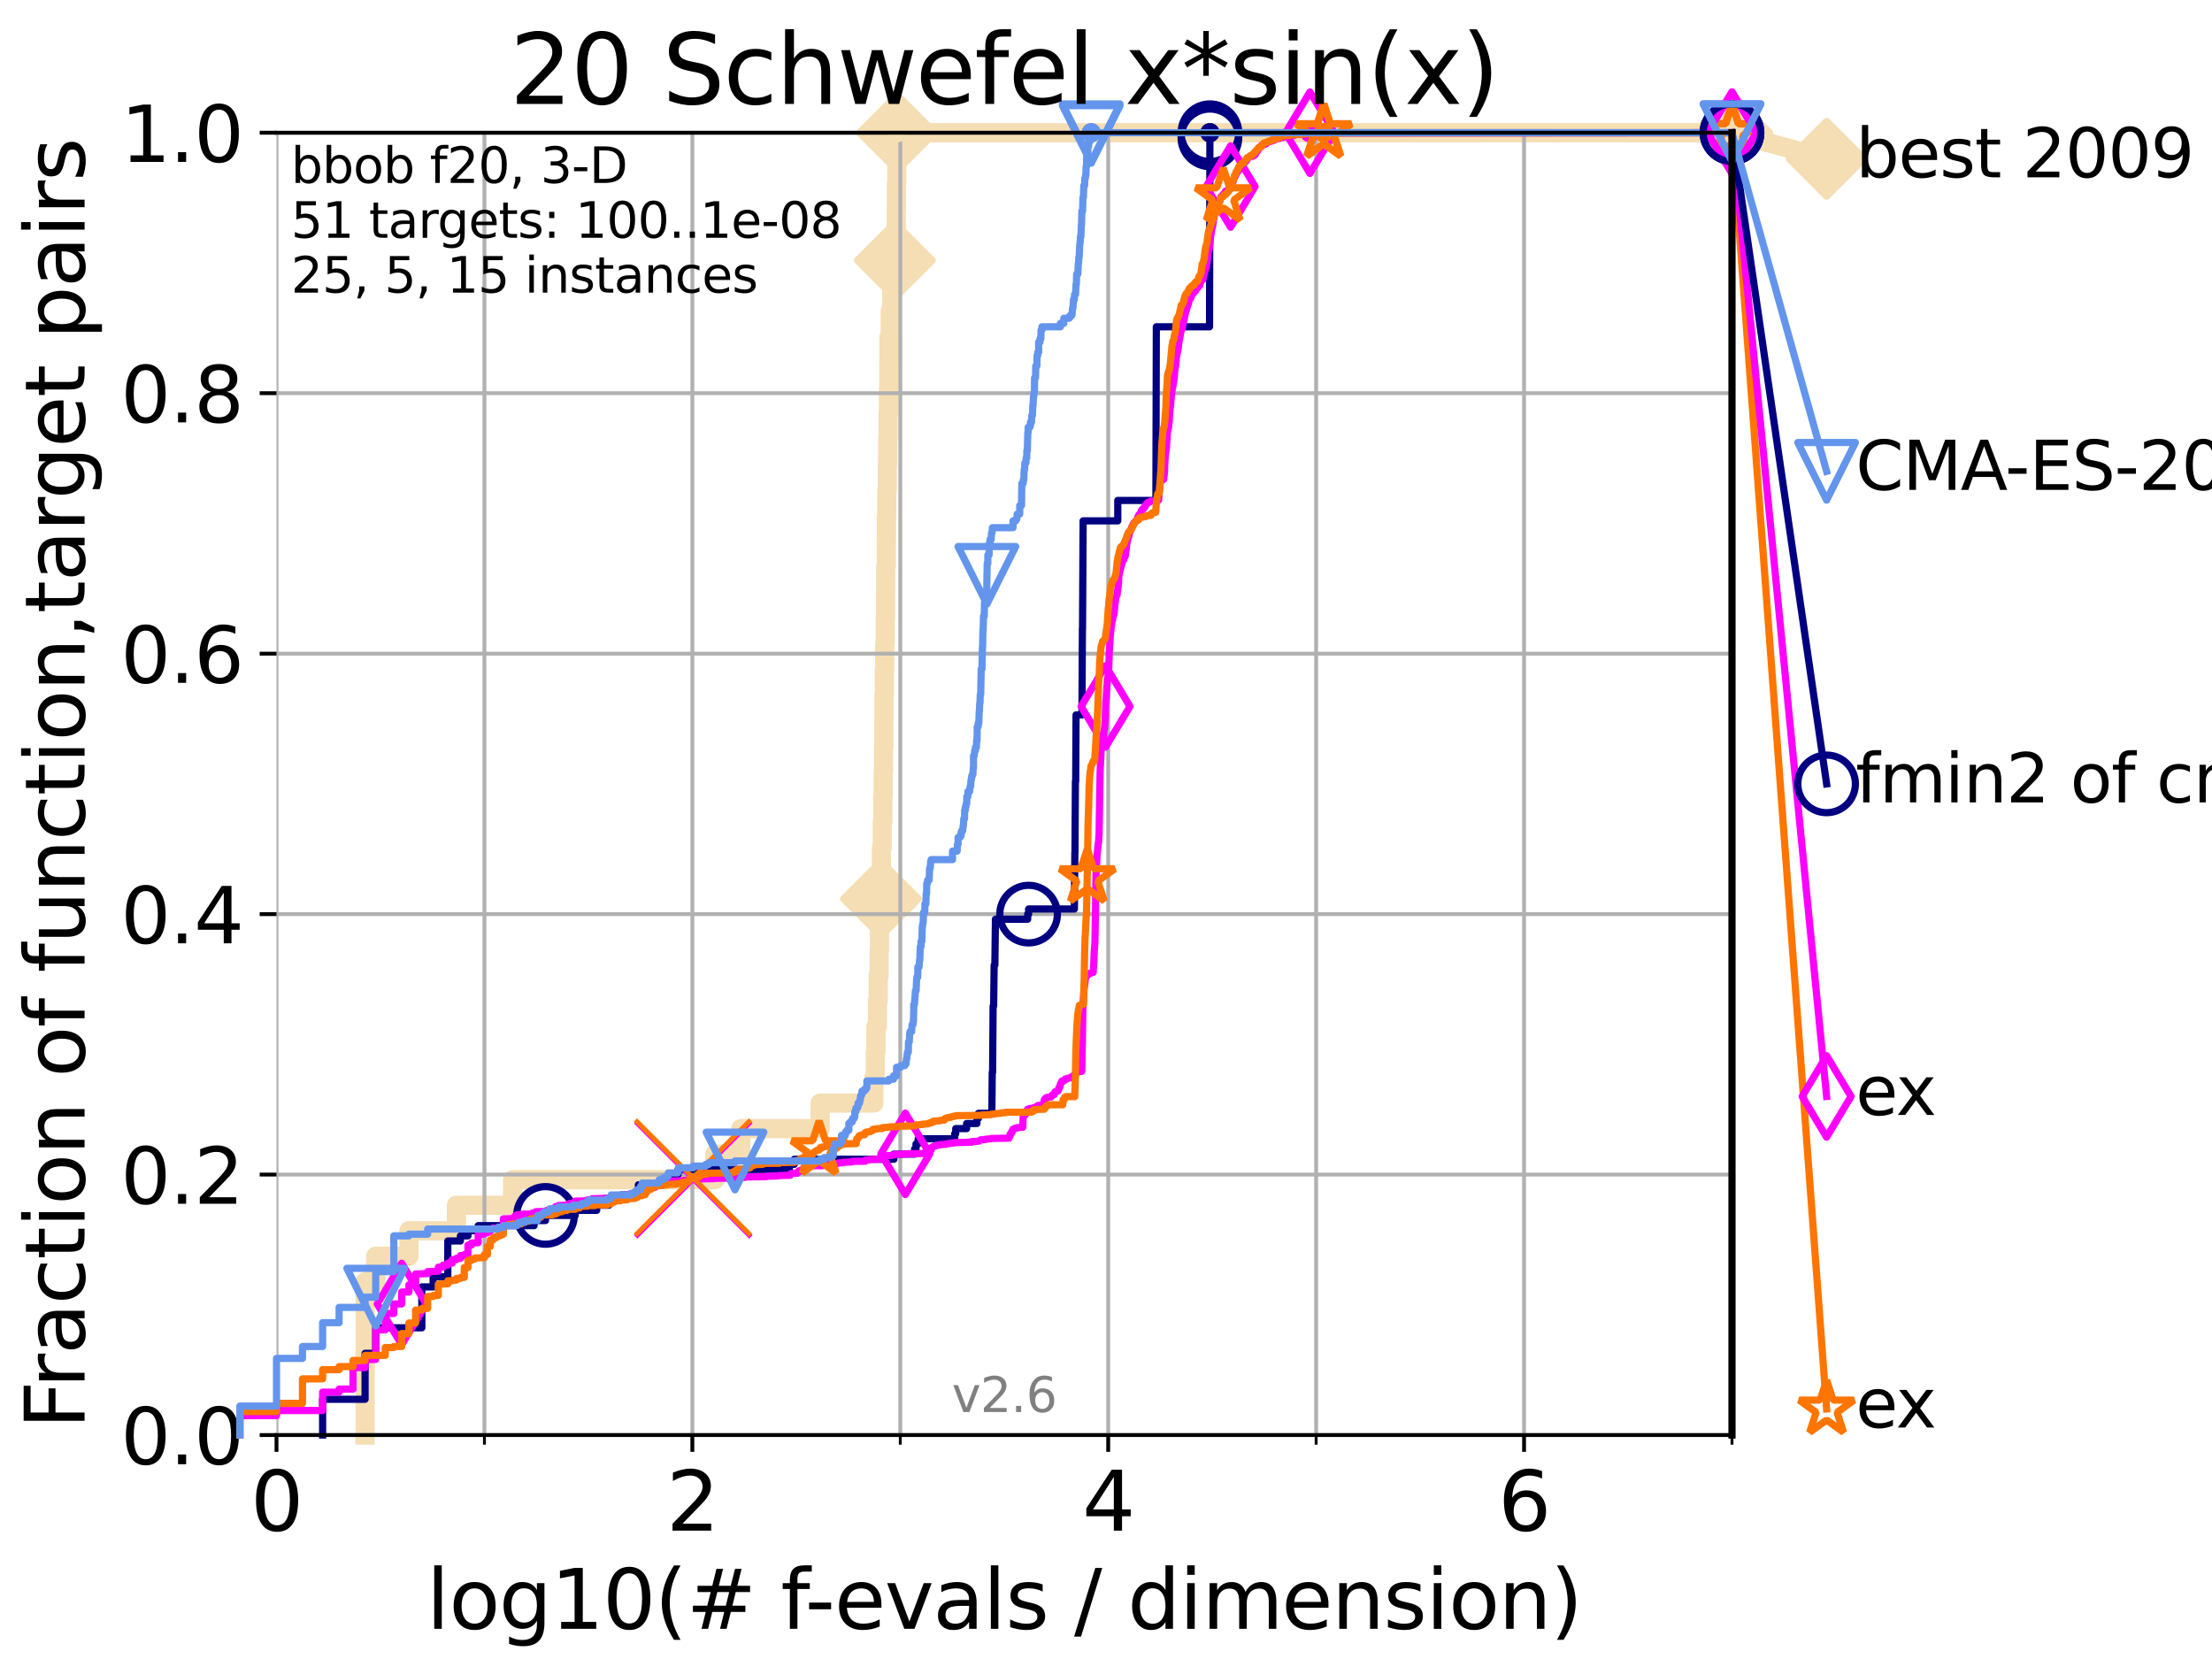 <?xml version="1.0" encoding="utf-8" standalone="no"?>
<!DOCTYPE svg PUBLIC "-//W3C//DTD SVG 1.1//EN"
  "http://www.w3.org/Graphics/SVG/1.1/DTD/svg11.dtd">
<svg xmlns:xlink="http://www.w3.org/1999/xlink" width="460.8pt" height="345.6pt" viewBox="0 0 460.8 345.6" xmlns="http://www.w3.org/2000/svg" version="1.1">
 <defs>
  <style type="text/css">*{stroke-linejoin: round; stroke-linecap: butt}</style>
 </defs>
 <g id="figure_1">
  <g id="patch_1">
   <path d="M 0 345.6 
L 460.8 345.6 
L 460.8 0 
L 0 0 
z
" style="fill: #ffffff"/>
  </g>
  <g id="axes_1">
   <g id="patch_2">
    <path d="M 57.6 298.944 
L 360.806 298.944 
L 360.806 27.648 
L 57.6 27.648 
z
" style="fill: #ffffff"/>
   </g>
   <g id="line2d_1">
    <path d="M 76.051 298.944 
L 76.051 267.027 
L 78.267 267.027 
L 78.267 261.707 
L 85.184 261.707 
L 85.184 256.388 
L 95.081 256.388 
L 95.081 251.068 
L 106.791 251.068 
L 106.791 245.749 
L 148.923 245.749 
L 148.923 240.429 
L 154.323 240.429 
L 154.323 235.11 
L 170.85 235.11 
L 170.85 229.79 
L 182.05 229.79 
L 182.05 224.471 
L 182.333 224.471 
L 182.333 219.151 
L 182.474 219.151 
L 182.474 213.832 
L 182.791 213.832 
L 182.791 208.512 
L 182.944 208.512 
L 182.944 203.192 
L 183.135 203.192 
L 183.135 197.873 
L 183.214 197.873 
L 183.214 192.553 
L 183.332 192.553 
L 183.332 187.234 
L 183.52 187.234 
L 183.52 181.914 
L 183.62 181.914 
L 183.62 176.595 
L 183.797 176.595 
L 183.797 171.275 
L 183.904 171.275 
L 183.904 165.956 
L 183.972 165.956 
L 183.972 160.636 
L 184.056 160.636 
L 184.056 155.317 
L 184.123 155.317 
L 184.123 149.997 
L 184.153 149.997 
L 184.153 144.678 
L 184.228 144.678 
L 184.228 139.358 
L 184.303 139.358 
L 184.303 134.039 
L 184.4 134.039 
L 184.4 128.719 
L 184.474 128.719 
L 184.474 123.4 
L 184.51 123.4 
L 184.51 118.08 
L 184.628 118.08 
L 184.628 112.76 
L 184.657 112.76 
L 184.657 107.441 
L 184.738 107.441 
L 184.738 102.121 
L 184.839 102.121 
L 184.839 96.802 
L 184.919 96.802 
L 184.919 91.482 
L 185.005 91.482 
L 185.005 86.163 
L 185.091 86.163 
L 185.091 80.843 
L 185.148 80.843 
L 185.148 75.524 
L 185.184 75.524 
L 185.184 70.204 
L 185.445 70.204 
L 185.445 64.885 
L 185.751 64.885 
L 185.751 59.565 
L 186.086 59.565 
L 186.086 54.246 
L 186.408 54.246 
L 186.408 48.926 
L 186.693 48.926 
L 186.693 43.607 
L 186.738 43.607 
L 186.738 38.287 
L 186.817 38.287 
L 186.817 32.968 
L 186.888 32.968 
L 186.888 27.648 
L 360.806 27.648 
" style="fill: none; stroke: #f5deb3; stroke-width: 4; stroke-linecap: square"/>
   </g>
   <g id="line2d_2">
    <defs>
     <path id="m395772a9d3" d="M -0 7.778 
L 7.778 0 
L 0 -7.778 
L -7.778 -0 
z
" style="stroke: #f5deb3; stroke-width: 1.5; stroke-linejoin: miter"/>
    </defs>
    <g>
     <use xlink:href="#m395772a9d3" x="183.52" y="187.234" style="fill: #f5deb3; stroke: #f5deb3; stroke-width: 1.5; stroke-linejoin: miter"/>
     <use xlink:href="#m395772a9d3" x="186.408" y="54.246" style="fill: #f5deb3; stroke: #f5deb3; stroke-width: 1.5; stroke-linejoin: miter"/>
     <use xlink:href="#m395772a9d3" x="186.888" y="27.648" style="fill: #f5deb3; stroke: #f5deb3; stroke-width: 1.5; stroke-linejoin: miter"/>
     <use xlink:href="#m395772a9d3" x="186.888" y="27.648" style="fill: #f5deb3; stroke: #f5deb3; stroke-width: 1.5; stroke-linejoin: miter"/>
     <use xlink:href="#m395772a9d3" x="360.806" y="27.648" style="fill: #f5deb3; stroke: #f5deb3; stroke-width: 1.5; stroke-linejoin: miter"/>
    </g>
   </g>
   <g id="line2d_3">
    <path style="fill: none; stroke: #f5deb3; stroke-width: 4; stroke-linecap: square"/>
    <g/>
   </g>
   <g id="line2d_4">
    <path d="M 360.806 27.648 
L 380.515 33.074 
" style="fill: none; stroke: #f5deb3; stroke-width: 4; stroke-linecap: square"/>
    <g>
     <use xlink:href="#m395772a9d3" x="360.806" y="27.648" style="fill: #f5deb3; stroke: #f5deb3; stroke-width: 1.5; stroke-linejoin: miter"/>
     <use xlink:href="#m395772a9d3" x="380.515" y="33.074" style="fill: #f5deb3; stroke: #f5deb3; stroke-width: 1.5; stroke-linejoin: miter"/>
    </g>
   </g>
   <g id="matplotlib.axis_1">
    <g id="xtick_1">
     <g id="line2d_5">
      <path d="M 57.6 298.944 
L 57.6 27.648 
" clip-path="url(#pd6de79cdeb)" style="fill: none; stroke: #b0b0b0; stroke-width: 0.8; stroke-linecap: square"/>
     </g>
     <g id="line2d_6">
      <defs>
       <path id="m06e09739c2" d="M 0 0 
L 0 3.5 
" style="stroke: #000000; stroke-width: 0.8"/>
      </defs>
      <g>
       <use xlink:href="#m06e09739c2" x="57.6" y="298.944" style="stroke: #000000; stroke-width: 0.8"/>
      </g>
     </g>
     <g id="text_1">
      <!-- 0 -->
      <g transform="translate(52.192 318.861)scale(0.17 -0.17)">
       <defs>
        <path id="DejaVuSans-30" d="M 2034 4250 
Q 1547 4250 1301 3770 
Q 1056 3291 1056 2328 
Q 1056 1369 1301 889 
Q 1547 409 2034 409 
Q 2525 409 2770 889 
Q 3016 1369 3016 2328 
Q 3016 3291 2770 3770 
Q 2525 4250 2034 4250 
z
M 2034 4750 
Q 2819 4750 3233 4129 
Q 3647 3509 3647 2328 
Q 3647 1150 3233 529 
Q 2819 -91 2034 -91 
Q 1250 -91 836 529 
Q 422 1150 422 2328 
Q 422 3509 836 4129 
Q 1250 4750 2034 4750 
z
" transform="scale(0.016)"/>
       </defs>
       <use xlink:href="#DejaVuSans-30"/>
      </g>
     </g>
    </g>
    <g id="xtick_2">
     <g id="line2d_7">
      <path d="M 144.23 298.944 
L 144.23 27.648 
" clip-path="url(#pd6de79cdeb)" style="fill: none; stroke: #b0b0b0; stroke-width: 0.8; stroke-linecap: square"/>
     </g>
     <g id="line2d_8">
      <g>
       <use xlink:href="#m06e09739c2" x="144.23" y="298.944" style="stroke: #000000; stroke-width: 0.8"/>
      </g>
     </g>
     <g id="text_2">
      <!-- 2 -->
      <g transform="translate(138.822 318.861)scale(0.17 -0.17)">
       <defs>
        <path id="DejaVuSans-32" d="M 1228 531 
L 3431 531 
L 3431 0 
L 469 0 
L 469 531 
Q 828 903 1448 1529 
Q 2069 2156 2228 2338 
Q 2531 2678 2651 2914 
Q 2772 3150 2772 3378 
Q 2772 3750 2511 3984 
Q 2250 4219 1831 4219 
Q 1534 4219 1204 4116 
Q 875 4013 500 3803 
L 500 4441 
Q 881 4594 1212 4672 
Q 1544 4750 1819 4750 
Q 2544 4750 2975 4387 
Q 3406 4025 3406 3419 
Q 3406 3131 3298 2873 
Q 3191 2616 2906 2266 
Q 2828 2175 2409 1742 
Q 1991 1309 1228 531 
z
" transform="scale(0.016)"/>
       </defs>
       <use xlink:href="#DejaVuSans-32"/>
      </g>
     </g>
    </g>
    <g id="xtick_3">
     <g id="line2d_9">
      <path d="M 230.861 298.944 
L 230.861 27.648 
" clip-path="url(#pd6de79cdeb)" style="fill: none; stroke: #b0b0b0; stroke-width: 0.8; stroke-linecap: square"/>
     </g>
     <g id="line2d_10">
      <g>
       <use xlink:href="#m06e09739c2" x="230.861" y="298.944" style="stroke: #000000; stroke-width: 0.8"/>
      </g>
     </g>
     <g id="text_3">
      <!-- 4 -->
      <g transform="translate(225.453 318.861)scale(0.17 -0.17)">
       <defs>
        <path id="DejaVuSans-34" d="M 2419 4116 
L 825 1625 
L 2419 1625 
L 2419 4116 
z
M 2253 4666 
L 3047 4666 
L 3047 1625 
L 3713 1625 
L 3713 1100 
L 3047 1100 
L 3047 0 
L 2419 0 
L 2419 1100 
L 313 1100 
L 313 1709 
L 2253 4666 
z
" transform="scale(0.016)"/>
       </defs>
       <use xlink:href="#DejaVuSans-34"/>
      </g>
     </g>
    </g>
    <g id="xtick_4">
     <g id="line2d_11">
      <path d="M 317.491 298.944 
L 317.491 27.648 
" clip-path="url(#pd6de79cdeb)" style="fill: none; stroke: #b0b0b0; stroke-width: 0.8; stroke-linecap: square"/>
     </g>
     <g id="line2d_12">
      <g>
       <use xlink:href="#m06e09739c2" x="317.491" y="298.944" style="stroke: #000000; stroke-width: 0.8"/>
      </g>
     </g>
     <g id="text_4">
      <!-- 6 -->
      <g transform="translate(312.083 318.861)scale(0.17 -0.17)">
       <defs>
        <path id="DejaVuSans-36" d="M 2113 2584 
Q 1688 2584 1439 2293 
Q 1191 2003 1191 1497 
Q 1191 994 1439 701 
Q 1688 409 2113 409 
Q 2538 409 2786 701 
Q 3034 994 3034 1497 
Q 3034 2003 2786 2293 
Q 2538 2584 2113 2584 
z
M 3366 4563 
L 3366 3988 
Q 3128 4100 2886 4159 
Q 2644 4219 2406 4219 
Q 1781 4219 1451 3797 
Q 1122 3375 1075 2522 
Q 1259 2794 1537 2939 
Q 1816 3084 2150 3084 
Q 2853 3084 3261 2657 
Q 3669 2231 3669 1497 
Q 3669 778 3244 343 
Q 2819 -91 2113 -91 
Q 1303 -91 875 529 
Q 447 1150 447 2328 
Q 447 3434 972 4092 
Q 1497 4750 2381 4750 
Q 2619 4750 2861 4703 
Q 3103 4656 3366 4563 
z
" transform="scale(0.016)"/>
       </defs>
       <use xlink:href="#DejaVuSans-36"/>
      </g>
     </g>
    </g>
    <g id="xtick_5">
     <g id="line2d_13">
      <path d="M 100.915 298.944 
L 100.915 27.648 
" clip-path="url(#pd6de79cdeb)" style="fill: none; stroke: #b0b0b0; stroke-width: 0.8; stroke-linecap: square"/>
     </g>
     <g id="line2d_14">
      <defs>
       <path id="m27475acee1" d="M 0 0 
L 0 2 
" style="stroke: #000000; stroke-width: 0.6"/>
      </defs>
      <g>
       <use xlink:href="#m27475acee1" x="100.915" y="298.944" style="stroke: #000000; stroke-width: 0.6"/>
      </g>
     </g>
    </g>
    <g id="xtick_6">
     <g id="line2d_15">
      <path d="M 187.546 298.944 
L 187.546 27.648 
" clip-path="url(#pd6de79cdeb)" style="fill: none; stroke: #b0b0b0; stroke-width: 0.8; stroke-linecap: square"/>
     </g>
     <g id="line2d_16">
      <g>
       <use xlink:href="#m27475acee1" x="187.546" y="298.944" style="stroke: #000000; stroke-width: 0.6"/>
      </g>
     </g>
    </g>
    <g id="xtick_7">
     <g id="line2d_17">
      <path d="M 274.176 298.944 
L 274.176 27.648 
" clip-path="url(#pd6de79cdeb)" style="fill: none; stroke: #b0b0b0; stroke-width: 0.8; stroke-linecap: square"/>
     </g>
     <g id="line2d_18">
      <g>
       <use xlink:href="#m27475acee1" x="274.176" y="298.944" style="stroke: #000000; stroke-width: 0.6"/>
      </g>
     </g>
    </g>
    <g id="xtick_8">
     <g id="line2d_19">
      <path d="M 360.806 298.944 
L 360.806 27.648 
" clip-path="url(#pd6de79cdeb)" style="fill: none; stroke: #b0b0b0; stroke-width: 0.8; stroke-linecap: square"/>
     </g>
     <g id="line2d_20">
      <g>
       <use xlink:href="#m27475acee1" x="360.806" y="298.944" style="stroke: #000000; stroke-width: 0.6"/>
      </g>
     </g>
    </g>
    <g id="text_5">
     <!-- log10(# f-evals / dimension) -->
     <g transform="translate(88.823 339.314)scale(0.17 -0.17)">
      <defs>
       <path id="DejaVuSans-6c" d="M 603 4863 
L 1178 4863 
L 1178 0 
L 603 0 
L 603 4863 
z
" transform="scale(0.016)"/>
       <path id="DejaVuSans-6f" d="M 1959 3097 
Q 1497 3097 1228 2736 
Q 959 2375 959 1747 
Q 959 1119 1226 758 
Q 1494 397 1959 397 
Q 2419 397 2687 759 
Q 2956 1122 2956 1747 
Q 2956 2369 2687 2733 
Q 2419 3097 1959 3097 
z
M 1959 3584 
Q 2709 3584 3137 3096 
Q 3566 2609 3566 1747 
Q 3566 888 3137 398 
Q 2709 -91 1959 -91 
Q 1206 -91 779 398 
Q 353 888 353 1747 
Q 353 2609 779 3096 
Q 1206 3584 1959 3584 
z
" transform="scale(0.016)"/>
       <path id="DejaVuSans-67" d="M 2906 1791 
Q 2906 2416 2648 2759 
Q 2391 3103 1925 3103 
Q 1463 3103 1205 2759 
Q 947 2416 947 1791 
Q 947 1169 1205 825 
Q 1463 481 1925 481 
Q 2391 481 2648 825 
Q 2906 1169 2906 1791 
z
M 3481 434 
Q 3481 -459 3084 -895 
Q 2688 -1331 1869 -1331 
Q 1566 -1331 1297 -1286 
Q 1028 -1241 775 -1147 
L 775 -588 
Q 1028 -725 1275 -790 
Q 1522 -856 1778 -856 
Q 2344 -856 2625 -561 
Q 2906 -266 2906 331 
L 2906 616 
Q 2728 306 2450 153 
Q 2172 0 1784 0 
Q 1141 0 747 490 
Q 353 981 353 1791 
Q 353 2603 747 3093 
Q 1141 3584 1784 3584 
Q 2172 3584 2450 3431 
Q 2728 3278 2906 2969 
L 2906 3500 
L 3481 3500 
L 3481 434 
z
" transform="scale(0.016)"/>
       <path id="DejaVuSans-31" d="M 794 531 
L 1825 531 
L 1825 4091 
L 703 3866 
L 703 4441 
L 1819 4666 
L 2450 4666 
L 2450 531 
L 3481 531 
L 3481 0 
L 794 0 
L 794 531 
z
" transform="scale(0.016)"/>
       <path id="DejaVuSans-28" d="M 1984 4856 
Q 1566 4138 1362 3434 
Q 1159 2731 1159 2009 
Q 1159 1288 1364 580 
Q 1569 -128 1984 -844 
L 1484 -844 
Q 1016 -109 783 600 
Q 550 1309 550 2009 
Q 550 2706 781 3412 
Q 1013 4119 1484 4856 
L 1984 4856 
z
" transform="scale(0.016)"/>
       <path id="DejaVuSans-23" d="M 3272 2816 
L 2363 2816 
L 2100 1772 
L 3016 1772 
L 3272 2816 
z
M 2803 4594 
L 2478 3297 
L 3391 3297 
L 3719 4594 
L 4219 4594 
L 3897 3297 
L 4872 3297 
L 4872 2816 
L 3775 2816 
L 3519 1772 
L 4513 1772 
L 4513 1294 
L 3397 1294 
L 3072 0 
L 2572 0 
L 2894 1294 
L 1978 1294 
L 1656 0 
L 1153 0 
L 1478 1294 
L 494 1294 
L 494 1772 
L 1594 1772 
L 1856 2816 
L 850 2816 
L 850 3297 
L 1978 3297 
L 2297 4594 
L 2803 4594 
z
" transform="scale(0.016)"/>
       <path id="DejaVuSans-20" transform="scale(0.016)"/>
       <path id="DejaVuSans-66" d="M 2375 4863 
L 2375 4384 
L 1825 4384 
Q 1516 4384 1395 4259 
Q 1275 4134 1275 3809 
L 1275 3500 
L 2222 3500 
L 2222 3053 
L 1275 3053 
L 1275 0 
L 697 0 
L 697 3053 
L 147 3053 
L 147 3500 
L 697 3500 
L 697 3744 
Q 697 4328 969 4595 
Q 1241 4863 1831 4863 
L 2375 4863 
z
" transform="scale(0.016)"/>
       <path id="DejaVuSans-2d" d="M 313 2009 
L 1997 2009 
L 1997 1497 
L 313 1497 
L 313 2009 
z
" transform="scale(0.016)"/>
       <path id="DejaVuSans-65" d="M 3597 1894 
L 3597 1613 
L 953 1613 
Q 991 1019 1311 708 
Q 1631 397 2203 397 
Q 2534 397 2845 478 
Q 3156 559 3463 722 
L 3463 178 
Q 3153 47 2828 -22 
Q 2503 -91 2169 -91 
Q 1331 -91 842 396 
Q 353 884 353 1716 
Q 353 2575 817 3079 
Q 1281 3584 2069 3584 
Q 2775 3584 3186 3129 
Q 3597 2675 3597 1894 
z
M 3022 2063 
Q 3016 2534 2758 2815 
Q 2500 3097 2075 3097 
Q 1594 3097 1305 2825 
Q 1016 2553 972 2059 
L 3022 2063 
z
" transform="scale(0.016)"/>
       <path id="DejaVuSans-76" d="M 191 3500 
L 800 3500 
L 1894 563 
L 2988 3500 
L 3597 3500 
L 2284 0 
L 1503 0 
L 191 3500 
z
" transform="scale(0.016)"/>
       <path id="DejaVuSans-61" d="M 2194 1759 
Q 1497 1759 1228 1600 
Q 959 1441 959 1056 
Q 959 750 1161 570 
Q 1363 391 1709 391 
Q 2188 391 2477 730 
Q 2766 1069 2766 1631 
L 2766 1759 
L 2194 1759 
z
M 3341 1997 
L 3341 0 
L 2766 0 
L 2766 531 
Q 2569 213 2275 61 
Q 1981 -91 1556 -91 
Q 1019 -91 701 211 
Q 384 513 384 1019 
Q 384 1609 779 1909 
Q 1175 2209 1959 2209 
L 2766 2209 
L 2766 2266 
Q 2766 2663 2505 2880 
Q 2244 3097 1772 3097 
Q 1472 3097 1187 3025 
Q 903 2953 641 2809 
L 641 3341 
Q 956 3463 1253 3523 
Q 1550 3584 1831 3584 
Q 2591 3584 2966 3190 
Q 3341 2797 3341 1997 
z
" transform="scale(0.016)"/>
       <path id="DejaVuSans-73" d="M 2834 3397 
L 2834 2853 
Q 2591 2978 2328 3040 
Q 2066 3103 1784 3103 
Q 1356 3103 1142 2972 
Q 928 2841 928 2578 
Q 928 2378 1081 2264 
Q 1234 2150 1697 2047 
L 1894 2003 
Q 2506 1872 2764 1633 
Q 3022 1394 3022 966 
Q 3022 478 2636 193 
Q 2250 -91 1575 -91 
Q 1294 -91 989 -36 
Q 684 19 347 128 
L 347 722 
Q 666 556 975 473 
Q 1284 391 1588 391 
Q 1994 391 2212 530 
Q 2431 669 2431 922 
Q 2431 1156 2273 1281 
Q 2116 1406 1581 1522 
L 1381 1569 
Q 847 1681 609 1914 
Q 372 2147 372 2553 
Q 372 3047 722 3315 
Q 1072 3584 1716 3584 
Q 2034 3584 2315 3537 
Q 2597 3491 2834 3397 
z
" transform="scale(0.016)"/>
       <path id="DejaVuSans-2f" d="M 1625 4666 
L 2156 4666 
L 531 -594 
L 0 -594 
L 1625 4666 
z
" transform="scale(0.016)"/>
       <path id="DejaVuSans-64" d="M 2906 2969 
L 2906 4863 
L 3481 4863 
L 3481 0 
L 2906 0 
L 2906 525 
Q 2725 213 2448 61 
Q 2172 -91 1784 -91 
Q 1150 -91 751 415 
Q 353 922 353 1747 
Q 353 2572 751 3078 
Q 1150 3584 1784 3584 
Q 2172 3584 2448 3432 
Q 2725 3281 2906 2969 
z
M 947 1747 
Q 947 1113 1208 752 
Q 1469 391 1925 391 
Q 2381 391 2643 752 
Q 2906 1113 2906 1747 
Q 2906 2381 2643 2742 
Q 2381 3103 1925 3103 
Q 1469 3103 1208 2742 
Q 947 2381 947 1747 
z
" transform="scale(0.016)"/>
       <path id="DejaVuSans-69" d="M 603 3500 
L 1178 3500 
L 1178 0 
L 603 0 
L 603 3500 
z
M 603 4863 
L 1178 4863 
L 1178 4134 
L 603 4134 
L 603 4863 
z
" transform="scale(0.016)"/>
       <path id="DejaVuSans-6d" d="M 3328 2828 
Q 3544 3216 3844 3400 
Q 4144 3584 4550 3584 
Q 5097 3584 5394 3201 
Q 5691 2819 5691 2113 
L 5691 0 
L 5113 0 
L 5113 2094 
Q 5113 2597 4934 2840 
Q 4756 3084 4391 3084 
Q 3944 3084 3684 2787 
Q 3425 2491 3425 1978 
L 3425 0 
L 2847 0 
L 2847 2094 
Q 2847 2600 2669 2842 
Q 2491 3084 2119 3084 
Q 1678 3084 1418 2786 
Q 1159 2488 1159 1978 
L 1159 0 
L 581 0 
L 581 3500 
L 1159 3500 
L 1159 2956 
Q 1356 3278 1631 3431 
Q 1906 3584 2284 3584 
Q 2666 3584 2933 3390 
Q 3200 3197 3328 2828 
z
" transform="scale(0.016)"/>
       <path id="DejaVuSans-6e" d="M 3513 2113 
L 3513 0 
L 2938 0 
L 2938 2094 
Q 2938 2591 2744 2837 
Q 2550 3084 2163 3084 
Q 1697 3084 1428 2787 
Q 1159 2491 1159 1978 
L 1159 0 
L 581 0 
L 581 3500 
L 1159 3500 
L 1159 2956 
Q 1366 3272 1645 3428 
Q 1925 3584 2291 3584 
Q 2894 3584 3203 3211 
Q 3513 2838 3513 2113 
z
" transform="scale(0.016)"/>
       <path id="DejaVuSans-29" d="M 513 4856 
L 1013 4856 
Q 1481 4119 1714 3412 
Q 1947 2706 1947 2009 
Q 1947 1309 1714 600 
Q 1481 -109 1013 -844 
L 513 -844 
Q 928 -128 1133 580 
Q 1338 1288 1338 2009 
Q 1338 2731 1133 3434 
Q 928 4138 513 4856 
z
" transform="scale(0.016)"/>
      </defs>
      <use xlink:href="#DejaVuSans-6c"/>
      <use xlink:href="#DejaVuSans-6f" x="27.783"/>
      <use xlink:href="#DejaVuSans-67" x="88.965"/>
      <use xlink:href="#DejaVuSans-31" x="152.441"/>
      <use xlink:href="#DejaVuSans-30" x="216.064"/>
      <use xlink:href="#DejaVuSans-28" x="279.688"/>
      <use xlink:href="#DejaVuSans-23" x="318.701"/>
      <use xlink:href="#DejaVuSans-20" x="402.49"/>
      <use xlink:href="#DejaVuSans-66" x="434.277"/>
      <use xlink:href="#DejaVuSans-2d" x="463.982"/>
      <use xlink:href="#DejaVuSans-65" x="500.066"/>
      <use xlink:href="#DejaVuSans-76" x="561.59"/>
      <use xlink:href="#DejaVuSans-61" x="620.77"/>
      <use xlink:href="#DejaVuSans-6c" x="682.049"/>
      <use xlink:href="#DejaVuSans-73" x="709.832"/>
      <use xlink:href="#DejaVuSans-20" x="761.932"/>
      <use xlink:href="#DejaVuSans-2f" x="793.719"/>
      <use xlink:href="#DejaVuSans-20" x="827.41"/>
      <use xlink:href="#DejaVuSans-64" x="859.197"/>
      <use xlink:href="#DejaVuSans-69" x="922.674"/>
      <use xlink:href="#DejaVuSans-6d" x="950.457"/>
      <use xlink:href="#DejaVuSans-65" x="1047.869"/>
      <use xlink:href="#DejaVuSans-6e" x="1109.393"/>
      <use xlink:href="#DejaVuSans-73" x="1172.771"/>
      <use xlink:href="#DejaVuSans-69" x="1224.871"/>
      <use xlink:href="#DejaVuSans-6f" x="1252.654"/>
      <use xlink:href="#DejaVuSans-6e" x="1313.836"/>
      <use xlink:href="#DejaVuSans-29" x="1377.215"/>
     </g>
    </g>
   </g>
   <g id="matplotlib.axis_2">
    <g id="ytick_1">
     <g id="line2d_21">
      <path d="M 57.6 298.944 
L 360.806 298.944 
" clip-path="url(#pd6de79cdeb)" style="fill: none; stroke: #b0b0b0; stroke-width: 0.8; stroke-linecap: square"/>
     </g>
     <g id="line2d_22">
      <defs>
       <path id="m7d4006bcce" d="M 0 0 
L -3.5 0 
" style="stroke: #000000; stroke-width: 0.8"/>
      </defs>
      <g>
       <use xlink:href="#m7d4006bcce" x="57.6" y="298.944" style="stroke: #000000; stroke-width: 0.8"/>
      </g>
     </g>
     <g id="text_6">
      <!-- 0.0 -->
      <g transform="translate(25.155 305.023)scale(0.16 -0.16)">
       <defs>
        <path id="DejaVuSans-2e" d="M 684 794 
L 1344 794 
L 1344 0 
L 684 0 
L 684 794 
z
" transform="scale(0.016)"/>
       </defs>
       <use xlink:href="#DejaVuSans-30"/>
       <use xlink:href="#DejaVuSans-2e" x="63.623"/>
       <use xlink:href="#DejaVuSans-30" x="95.41"/>
      </g>
     </g>
    </g>
    <g id="ytick_2">
     <g id="line2d_23">
      <path d="M 57.6 244.685 
L 360.806 244.685 
" clip-path="url(#pd6de79cdeb)" style="fill: none; stroke: #b0b0b0; stroke-width: 0.8; stroke-linecap: square"/>
     </g>
     <g id="line2d_24">
      <g>
       <use xlink:href="#m7d4006bcce" x="57.6" y="244.685" style="stroke: #000000; stroke-width: 0.8"/>
      </g>
     </g>
     <g id="text_7">
      <!-- 0.2 -->
      <g transform="translate(25.155 250.764)scale(0.16 -0.16)">
       <use xlink:href="#DejaVuSans-30"/>
       <use xlink:href="#DejaVuSans-2e" x="63.623"/>
       <use xlink:href="#DejaVuSans-32" x="95.41"/>
      </g>
     </g>
    </g>
    <g id="ytick_3">
     <g id="line2d_25">
      <path d="M 57.6 190.426 
L 360.806 190.426 
" clip-path="url(#pd6de79cdeb)" style="fill: none; stroke: #b0b0b0; stroke-width: 0.8; stroke-linecap: square"/>
     </g>
     <g id="line2d_26">
      <g>
       <use xlink:href="#m7d4006bcce" x="57.6" y="190.426" style="stroke: #000000; stroke-width: 0.8"/>
      </g>
     </g>
     <g id="text_8">
      <!-- 0.4 -->
      <g transform="translate(25.155 196.504)scale(0.16 -0.16)">
       <use xlink:href="#DejaVuSans-30"/>
       <use xlink:href="#DejaVuSans-2e" x="63.623"/>
       <use xlink:href="#DejaVuSans-34" x="95.41"/>
      </g>
     </g>
    </g>
    <g id="ytick_4">
     <g id="line2d_27">
      <path d="M 57.6 136.166 
L 360.806 136.166 
" clip-path="url(#pd6de79cdeb)" style="fill: none; stroke: #b0b0b0; stroke-width: 0.8; stroke-linecap: square"/>
     </g>
     <g id="line2d_28">
      <g>
       <use xlink:href="#m7d4006bcce" x="57.6" y="136.166" style="stroke: #000000; stroke-width: 0.8"/>
      </g>
     </g>
     <g id="text_9">
      <!-- 0.6 -->
      <g transform="translate(25.155 142.245)scale(0.16 -0.16)">
       <use xlink:href="#DejaVuSans-30"/>
       <use xlink:href="#DejaVuSans-2e" x="63.623"/>
       <use xlink:href="#DejaVuSans-36" x="95.41"/>
      </g>
     </g>
    </g>
    <g id="ytick_5">
     <g id="line2d_29">
      <path d="M 57.6 81.907 
L 360.806 81.907 
" clip-path="url(#pd6de79cdeb)" style="fill: none; stroke: #b0b0b0; stroke-width: 0.8; stroke-linecap: square"/>
     </g>
     <g id="line2d_30">
      <g>
       <use xlink:href="#m7d4006bcce" x="57.6" y="81.907" style="stroke: #000000; stroke-width: 0.8"/>
      </g>
     </g>
     <g id="text_10">
      <!-- 0.8 -->
      <g transform="translate(25.155 87.986)scale(0.16 -0.16)">
       <defs>
        <path id="DejaVuSans-38" d="M 2034 2216 
Q 1584 2216 1326 1975 
Q 1069 1734 1069 1313 
Q 1069 891 1326 650 
Q 1584 409 2034 409 
Q 2484 409 2743 651 
Q 3003 894 3003 1313 
Q 3003 1734 2745 1975 
Q 2488 2216 2034 2216 
z
M 1403 2484 
Q 997 2584 770 2862 
Q 544 3141 544 3541 
Q 544 4100 942 4425 
Q 1341 4750 2034 4750 
Q 2731 4750 3128 4425 
Q 3525 4100 3525 3541 
Q 3525 3141 3298 2862 
Q 3072 2584 2669 2484 
Q 3125 2378 3379 2068 
Q 3634 1759 3634 1313 
Q 3634 634 3220 271 
Q 2806 -91 2034 -91 
Q 1263 -91 848 271 
Q 434 634 434 1313 
Q 434 1759 690 2068 
Q 947 2378 1403 2484 
z
M 1172 3481 
Q 1172 3119 1398 2916 
Q 1625 2713 2034 2713 
Q 2441 2713 2670 2916 
Q 2900 3119 2900 3481 
Q 2900 3844 2670 4047 
Q 2441 4250 2034 4250 
Q 1625 4250 1398 4047 
Q 1172 3844 1172 3481 
z
" transform="scale(0.016)"/>
       </defs>
       <use xlink:href="#DejaVuSans-30"/>
       <use xlink:href="#DejaVuSans-2e" x="63.623"/>
       <use xlink:href="#DejaVuSans-38" x="95.41"/>
      </g>
     </g>
    </g>
    <g id="ytick_6">
     <g id="line2d_31">
      <path d="M 57.6 27.648 
L 360.806 27.648 
" clip-path="url(#pd6de79cdeb)" style="fill: none; stroke: #b0b0b0; stroke-width: 0.8; stroke-linecap: square"/>
     </g>
     <g id="line2d_32">
      <g>
       <use xlink:href="#m7d4006bcce" x="57.6" y="27.648" style="stroke: #000000; stroke-width: 0.8"/>
      </g>
     </g>
     <g id="text_11">
      <!-- 1.0 -->
      <g transform="translate(25.155 33.727)scale(0.16 -0.16)">
       <use xlink:href="#DejaVuSans-31"/>
       <use xlink:href="#DejaVuSans-2e" x="63.623"/>
       <use xlink:href="#DejaVuSans-30" x="95.41"/>
      </g>
     </g>
    </g>
    <g id="text_12">
     <!-- Fraction of function,target pairs -->
     <g transform="translate(17.62 297.681)rotate(-90)scale(0.17 -0.17)">
      <defs>
       <path id="DejaVuSans-46" d="M 628 4666 
L 3309 4666 
L 3309 4134 
L 1259 4134 
L 1259 2759 
L 3109 2759 
L 3109 2228 
L 1259 2228 
L 1259 0 
L 628 0 
L 628 4666 
z
" transform="scale(0.016)"/>
       <path id="DejaVuSans-72" d="M 2631 2963 
Q 2534 3019 2420 3045 
Q 2306 3072 2169 3072 
Q 1681 3072 1420 2755 
Q 1159 2438 1159 1844 
L 1159 0 
L 581 0 
L 581 3500 
L 1159 3500 
L 1159 2956 
Q 1341 3275 1631 3429 
Q 1922 3584 2338 3584 
Q 2397 3584 2469 3576 
Q 2541 3569 2628 3553 
L 2631 2963 
z
" transform="scale(0.016)"/>
       <path id="DejaVuSans-63" d="M 3122 3366 
L 3122 2828 
Q 2878 2963 2633 3030 
Q 2388 3097 2138 3097 
Q 1578 3097 1268 2742 
Q 959 2388 959 1747 
Q 959 1106 1268 751 
Q 1578 397 2138 397 
Q 2388 397 2633 464 
Q 2878 531 3122 666 
L 3122 134 
Q 2881 22 2623 -34 
Q 2366 -91 2075 -91 
Q 1284 -91 818 406 
Q 353 903 353 1747 
Q 353 2603 823 3093 
Q 1294 3584 2113 3584 
Q 2378 3584 2631 3529 
Q 2884 3475 3122 3366 
z
" transform="scale(0.016)"/>
       <path id="DejaVuSans-74" d="M 1172 4494 
L 1172 3500 
L 2356 3500 
L 2356 3053 
L 1172 3053 
L 1172 1153 
Q 1172 725 1289 603 
Q 1406 481 1766 481 
L 2356 481 
L 2356 0 
L 1766 0 
Q 1100 0 847 248 
Q 594 497 594 1153 
L 594 3053 
L 172 3053 
L 172 3500 
L 594 3500 
L 594 4494 
L 1172 4494 
z
" transform="scale(0.016)"/>
       <path id="DejaVuSans-75" d="M 544 1381 
L 544 3500 
L 1119 3500 
L 1119 1403 
Q 1119 906 1312 657 
Q 1506 409 1894 409 
Q 2359 409 2629 706 
Q 2900 1003 2900 1516 
L 2900 3500 
L 3475 3500 
L 3475 0 
L 2900 0 
L 2900 538 
Q 2691 219 2414 64 
Q 2138 -91 1772 -91 
Q 1169 -91 856 284 
Q 544 659 544 1381 
z
M 1991 3584 
L 1991 3584 
z
" transform="scale(0.016)"/>
       <path id="DejaVuSans-2c" d="M 750 794 
L 1409 794 
L 1409 256 
L 897 -744 
L 494 -744 
L 750 256 
L 750 794 
z
" transform="scale(0.016)"/>
       <path id="DejaVuSans-70" d="M 1159 525 
L 1159 -1331 
L 581 -1331 
L 581 3500 
L 1159 3500 
L 1159 2969 
Q 1341 3281 1617 3432 
Q 1894 3584 2278 3584 
Q 2916 3584 3314 3078 
Q 3713 2572 3713 1747 
Q 3713 922 3314 415 
Q 2916 -91 2278 -91 
Q 1894 -91 1617 61 
Q 1341 213 1159 525 
z
M 3116 1747 
Q 3116 2381 2855 2742 
Q 2594 3103 2138 3103 
Q 1681 3103 1420 2742 
Q 1159 2381 1159 1747 
Q 1159 1113 1420 752 
Q 1681 391 2138 391 
Q 2594 391 2855 752 
Q 3116 1113 3116 1747 
z
" transform="scale(0.016)"/>
      </defs>
      <use xlink:href="#DejaVuSans-46"/>
      <use xlink:href="#DejaVuSans-72" x="50.27"/>
      <use xlink:href="#DejaVuSans-61" x="91.383"/>
      <use xlink:href="#DejaVuSans-63" x="152.662"/>
      <use xlink:href="#DejaVuSans-74" x="207.643"/>
      <use xlink:href="#DejaVuSans-69" x="246.852"/>
      <use xlink:href="#DejaVuSans-6f" x="274.635"/>
      <use xlink:href="#DejaVuSans-6e" x="335.816"/>
      <use xlink:href="#DejaVuSans-20" x="399.195"/>
      <use xlink:href="#DejaVuSans-6f" x="430.982"/>
      <use xlink:href="#DejaVuSans-66" x="492.164"/>
      <use xlink:href="#DejaVuSans-20" x="527.369"/>
      <use xlink:href="#DejaVuSans-66" x="559.156"/>
      <use xlink:href="#DejaVuSans-75" x="594.361"/>
      <use xlink:href="#DejaVuSans-6e" x="657.74"/>
      <use xlink:href="#DejaVuSans-63" x="721.119"/>
      <use xlink:href="#DejaVuSans-74" x="776.1"/>
      <use xlink:href="#DejaVuSans-69" x="815.309"/>
      <use xlink:href="#DejaVuSans-6f" x="843.092"/>
      <use xlink:href="#DejaVuSans-6e" x="904.273"/>
      <use xlink:href="#DejaVuSans-2c" x="967.652"/>
      <use xlink:href="#DejaVuSans-74" x="999.439"/>
      <use xlink:href="#DejaVuSans-61" x="1038.648"/>
      <use xlink:href="#DejaVuSans-72" x="1099.928"/>
      <use xlink:href="#DejaVuSans-67" x="1139.291"/>
      <use xlink:href="#DejaVuSans-65" x="1202.768"/>
      <use xlink:href="#DejaVuSans-74" x="1264.291"/>
      <use xlink:href="#DejaVuSans-20" x="1303.5"/>
      <use xlink:href="#DejaVuSans-70" x="1335.287"/>
      <use xlink:href="#DejaVuSans-61" x="1398.764"/>
      <use xlink:href="#DejaVuSans-69" x="1460.043"/>
      <use xlink:href="#DejaVuSans-72" x="1487.826"/>
      <use xlink:href="#DejaVuSans-73" x="1528.939"/>
     </g>
    </g>
   </g>
   <g id="line2d_33">
    <defs>
     <path id="me83d96953b" d="M 0 1.5 
C 0.398 1.5 0.779 1.342 1.061 1.061 
C 1.342 0.779 1.5 0.398 1.5 0 
C 1.5 -0.398 1.342 -0.779 1.061 -1.061 
C 0.779 -1.342 0.398 -1.5 0 -1.5 
C -0.398 -1.5 -0.779 -1.342 -1.061 -1.061 
C -1.342 -0.779 -1.5 -0.398 -1.5 0 
C -1.5 0.398 -1.342 0.779 -1.061 1.061 
C -0.779 1.342 -0.398 1.5 0 1.5 
z
" style="stroke: #f5deb3"/>
    </defs>
    <g>
     <use xlink:href="#me83d96953b" x="186.888" y="27.648" style="fill: #f5deb3; stroke: #f5deb3"/>
     <use xlink:href="#me83d96953b" x="186.888" y="27.648" style="fill: #f5deb3; stroke: #f5deb3"/>
    </g>
   </g>
   <g id="line2d_34">
    <defs>
     <path id="macbf8eacac" d="M 0 1.5 
C 0.398 1.5 0.779 1.342 1.061 1.061 
C 1.342 0.779 1.5 0.398 1.5 0 
C 1.5 -0.398 1.342 -0.779 1.061 -1.061 
C 0.779 -1.342 0.398 -1.5 0 -1.5 
C -0.398 -1.5 -0.779 -1.342 -1.061 -1.061 
C -1.342 -0.779 -1.5 -0.398 -1.5 0 
C -1.5 0.398 -1.342 0.779 -1.061 1.061 
C -0.779 1.342 -0.398 1.5 0 1.5 
z
" style="stroke: #000080"/>
    </defs>
    <g>
     <use xlink:href="#macbf8eacac" x="252.046" y="27.648" style="fill: #000080; stroke: #000080"/>
     <use xlink:href="#macbf8eacac" x="252.046" y="27.648" style="fill: #000080; stroke: #000080"/>
    </g>
   </g>
   <g id="line2d_35">
    <path d="M 67.209 298.944 
L 67.209 291.497 
L 76.051 291.497 
L 76.051 281.922 
L 78.267 281.922 
L 78.267 276.602 
L 87.876 276.602 
L 87.876 268.091 
L 90.231 268.091 
L 90.231 265.963 
L 93.288 265.963 
L 93.288 258.516 
L 95.917 258.516 
L 95.917 257.452 
L 97.485 257.452 
L 97.485 256.388 
L 99.617 256.388 
L 99.617 255.324 
L 111.262 255.324 
L 111.262 254.26 
L 113.638 254.26 
L 113.638 253.196 
L 119.831 253.196 
L 119.831 252.132 
L 124.302 252.132 
L 124.302 251.068 
L 126.836 251.068 
L 126.836 250.004 
L 129.348 250.004 
L 129.348 248.94 
L 132.984 248.94 
L 132.984 246.813 
L 138.31 246.813 
L 138.31 245.749 
L 140.111 245.749 
L 140.111 244.685 
L 141.247 244.685 
L 141.247 243.621 
L 164.453 243.621 
L 164.453 242.557 
L 165.453 242.557 
L 165.453 241.493 
L 186.214 241.493 
L 186.214 240.429 
L 190.526 240.429 
L 190.526 239.365 
L 190.823 239.365 
L 190.823 238.301 
L 191.271 238.301 
L 191.271 237.237 
L 198.886 237.237 
L 198.886 236.174 
L 199.094 236.174 
L 199.094 235.11 
L 201.365 235.11 
L 201.365 234.046 
L 203.511 234.046 
L 203.511 232.982 
L 203.828 232.982 
L 203.828 231.918 
L 206.625 231.918 
L 206.7 223.407 
L 206.775 223.407 
L 206.883 209.576 
L 206.995 209.576 
L 207.099 201.065 
L 207.247 201.065 
L 207.355 192.553 
L 207.359 192.553 
L 207.359 191.49 
L 214.087 191.49 
L 214.087 190.426 
L 214.277 190.426 
L 214.277 189.362 
L 223.814 189.362 
L 223.911 177.659 
L 223.935 177.659 
L 224.029 162.764 
L 224.087 162.764 
L 224.16 148.933 
L 225.387 148.933 
L 225.487 130.847 
L 225.512 130.847 
L 225.619 110.633 
L 225.63 110.633 
L 225.635 108.505 
L 232.852 108.505 
L 232.852 104.249 
L 240.795 104.249 
L 240.884 68.076 
L 251.968 68.076 
L 252.046 27.648 
L 360.806 27.648 
L 360.806 27.648 
" style="fill: none; stroke: #000080; stroke-width: 1.5; stroke-linecap: square"/>
   </g>
   <g id="line2d_36">
    <defs>
     <path id="m802efafbc0" d="M 0 6 
C 1.591 6 3.117 5.368 4.243 4.243 
C 5.368 3.117 6 1.591 6 0 
C 6 -1.591 5.368 -3.117 4.243 -4.243 
C 3.117 -5.368 1.591 -6 0 -6 
C -1.591 -6 -3.117 -5.368 -4.243 -4.243 
C -5.368 -3.117 -6 -1.591 -6 0 
C -6 1.591 -5.368 3.117 -4.243 4.243 
C -3.117 5.368 -1.591 6 0 6 
z
" style="stroke: #000080; stroke-width: 1.5"/>
    </defs>
    <g>
     <use xlink:href="#m802efafbc0" x="113.638" y="253.196" style="fill-opacity: 0; stroke: #000080; stroke-width: 1.5"/>
     <use xlink:href="#m802efafbc0" x="214.277" y="190.426" style="fill-opacity: 0; stroke: #000080; stroke-width: 1.5"/>
     <use xlink:href="#m802efafbc0" x="252.046" y="28.712" style="fill-opacity: 0; stroke: #000080; stroke-width: 1.5"/>
     <use xlink:href="#m802efafbc0" x="252.046" y="27.648" style="fill-opacity: 0; stroke: #000080; stroke-width: 1.5"/>
     <use xlink:href="#m802efafbc0" x="360.806" y="27.648" style="fill-opacity: 0; stroke: #000080; stroke-width: 1.5"/>
    </g>
   </g>
   <g id="line2d_37">
    <path style="fill: none; stroke: #000080; stroke-width: 1.5; stroke-linecap: square"/>
    <g/>
   </g>
   <g id="line2d_38">
    <defs>
     <path id="m587c07a9e8" d="M 0 1.5 
C 0.398 1.5 0.779 1.342 1.061 1.061 
C 1.342 0.779 1.5 0.398 1.5 0 
C 1.5 -0.398 1.342 -0.779 1.061 -1.061 
C 0.779 -1.342 0.398 -1.5 0 -1.5 
C -0.398 -1.5 -0.779 -1.342 -1.061 -1.061 
C -1.342 -0.779 -1.5 -0.398 -1.5 0 
C -1.5 0.398 -1.342 0.779 -1.061 1.061 
C -0.779 1.342 -0.398 1.5 0 1.5 
z
" style="stroke: #ff00ff"/>
    </defs>
    <g>
     <use xlink:href="#m587c07a9e8" x="272.885" y="27.648" style="fill: #ff00ff; stroke: #ff00ff"/>
     <use xlink:href="#m587c07a9e8" x="272.885" y="27.648" style="fill: #ff00ff; stroke: #ff00ff"/>
    </g>
   </g>
   <g id="line2d_39">
    <path d="M 49.973 298.944 
L 49.973 294.901 
L 57.6 294.901 
L 57.6 293.837 
L 67.209 293.837 
L 67.209 290.007 
L 70.639 290.007 
L 70.639 289.369 
L 73.539 289.369 
L 73.539 284.9 
L 76.051 284.9 
L 76.051 283.198 
L 78.267 283.198 
L 78.267 277.028 
L 80.249 277.028 
L 80.249 273.623 
L 82.042 273.623 
L 82.042 271.637 
L 83.678 271.637 
L 83.678 269.155 
L 85.184 269.155 
L 85.184 267.665 
L 86.578 267.665 
L 86.578 265.396 
L 89.09 265.325 
L 89.09 264.899 
L 91.306 264.828 
L 91.306 263.977 
L 92.323 263.977 
L 92.323 263.551 
L 93.288 263.551 
L 93.288 263.126 
L 94.206 263.126 
L 94.206 262.417 
L 95.081 262.417 
L 95.081 262.133 
L 95.917 262.133 
L 95.917 261.565 
L 96.718 261.565 
L 96.718 261.353 
L 97.485 261.353 
L 97.485 259.367 
L 98.223 259.367 
L 98.223 258.941 
L 99.617 258.87 
L 99.617 257.097 
L 100.915 257.097 
L 100.915 256.813 
L 101.532 256.813 
L 101.532 256.742 
L 101.532 256.53 
L 102.129 256.53 
L 102.129 256.033 
L 102.708 256.033 
L 102.708 255.82 
L 103.815 255.82 
L 103.815 255.678 
L 104.86 255.678 
L 104.86 253.905 
L 107.245 253.834 
L 107.245 253.338 
L 107.687 253.338 
L 107.687 253.267 
L 107.687 253.054 
L 108.956 253.054 
L 108.956 252.912 
L 110.897 252.912 
L 110.897 252.7 
L 111.621 252.7 
L 111.621 252.416 
L 113.954 252.345 
L 113.954 252.132 
L 114.571 252.132 
L 114.571 251.99 
L 115.747 251.99 
L 115.747 251.352 
L 116.309 251.352 
L 116.309 251.139 
L 118.152 251.068 
L 118.152 250.926 
L 118.647 250.926 
L 118.647 250.714 
L 119.6 250.643 
L 119.6 250.43 
L 119.831 250.43 
L 119.831 250.217 
L 122.4 250.146 
L 122.4 249.933 
L 123.375 249.933 
L 123.375 249.721 
L 126.029 249.65 
L 126.029 249.579 
L 127.304 249.579 
L 127.304 249.366 
L 129.069 249.295 
L 129.069 249.224 
L 130.16 249.153 
L 130.16 248.94 
L 131.191 248.94 
L 131.191 248.728 
L 132.287 248.657 
L 132.287 248.373 
L 132.87 248.373 
L 132.87 248.16 
L 134.305 248.089 
L 134.305 248.018 
L 134.621 248.018 
L 134.621 247.806 
L 135.136 247.806 
L 135.136 247.593 
L 135.539 247.593 
L 135.539 247.451 
L 136.223 247.38 
L 136.223 247.309 
L 136.509 247.309 
L 136.509 246.884 
L 137.067 246.813 
L 137.067 246.742 
L 137.521 246.671 
L 137.521 246.458 
L 138.138 246.458 
L 138.138 246.316 
L 138.902 246.245 
L 138.902 246.174 
L 139.717 246.103 
L 139.717 246.032 
L 142.456 245.961 
L 142.456 245.891 
L 143.265 245.82 
L 143.265 245.749 
L 144.908 245.678 
L 144.908 245.607 
L 148.776 245.536 
L 148.776 245.465 
L 154.138 245.394 
L 154.138 245.323 
L 155.253 245.252 
L 155.253 245.181 
L 159.652 245.11 
L 159.652 245.039 
L 162.06 244.969 
L 162.06 244.898 
L 164.602 244.827 
L 164.602 244.614 
L 164.792 244.614 
L 164.792 244.472 
L 166.111 244.401 
L 166.111 244.188 
L 166.422 244.117 
L 166.422 243.905 
L 166.822 243.834 
L 166.822 243.763 
L 167.178 243.763 
L 167.288 243.479 
L 167.453 243.479 
L 167.453 243.266 
L 168.222 243.195 
L 168.222 242.983 
L 168.379 242.983 
L 168.379 242.841 
L 171.271 242.841 
L 171.271 242.699 
L 172.342 242.628 
L 172.342 242.557 
L 173.882 242.486 
L 173.882 242.415 
L 174.631 242.344 
L 174.631 242.273 
L 175.614 242.202 
L 175.614 242.131 
L 177.481 242.06 
L 177.545 241.919 
L 180.217 241.919 
L 180.217 241.706 
L 180.97 241.635 
L 180.97 241.564 
L 183.198 241.493 
L 183.23 241.209 
L 183.52 241.209 
L 183.558 240.997 
L 183.934 240.997 
L 183.934 240.784 
L 185.709 240.713 
L 185.709 240.642 
L 186.355 240.571 
L 186.355 240.5 
L 188.6 240.429 
L 188.6 240.358 
L 192.452 240.287 
L 192.452 240.216 
L 193.196 240.145 
L 193.196 239.933 
L 193.577 239.862 
L 193.595 239.578 
L 194.005 239.507 
L 194.067 239.082 
L 194.208 239.011 
L 194.208 238.94 
L 194.462 238.869 
L 194.462 238.798 
L 194.921 238.727 
L 194.925 238.585 
L 195.818 238.514 
L 195.818 238.443 
L 197.08 238.372 
L 197.08 238.301 
L 197.802 238.23 
L 197.802 238.16 
L 198.893 238.089 
L 198.893 238.018 
L 202.423 237.947 
L 202.446 237.805 
L 203.873 237.734 
L 203.873 237.663 
L 204.16 237.592 
L 204.264 237.45 
L 205.338 237.379 
L 205.338 237.308 
L 206.468 237.237 
L 206.468 237.167 
L 210.211 237.096 
L 210.297 236.741 
L 210.366 236.67 
L 210.437 236.244 
L 210.661 236.174 
L 210.677 235.89 
L 210.84 235.819 
L 210.908 235.393 
L 210.992 235.322 
L 210.992 235.252 
L 211.384 235.181 
L 211.384 235.039 
L 211.975 234.968 
L 211.975 234.897 
L 213.069 234.826 
L 213.159 232.343 
L 213.567 232.273 
L 213.654 231.705 
L 213.683 231.705 
L 213.697 231.492 
L 214.038 231.421 
L 214.093 231.067 
L 214.497 230.996 
L 214.497 230.925 
L 215.247 230.854 
L 215.247 230.783 
L 215.641 230.712 
L 215.641 230.641 
L 215.978 230.57 
L 216.075 230.428 
L 216.238 230.358 
L 216.238 230.287 
L 217.401 230.216 
L 217.495 229.294 
L 217.545 229.223 
L 217.588 229.01 
L 217.786 228.939 
L 217.855 228.726 
L 218.176 228.655 
L 218.176 228.584 
L 218.983 228.513 
L 219.004 228.301 
L 219.131 228.23 
L 219.131 228.159 
L 219.461 228.088 
L 219.461 228.017 
L 219.615 228.017 
L 219.709 227.591 
L 219.788 227.52 
L 219.788 227.45 
L 220.169 227.379 
L 220.169 227.308 
L 220.443 227.237 
L 220.483 226.882 
L 220.575 226.882 
L 220.624 226.527 
L 220.78 226.457 
L 220.887 225.818 
L 220.927 225.747 
L 220.998 225.605 
L 221.18 225.534 
L 221.219 225.18 
L 221.667 225.109 
L 221.667 225.038 
L 221.871 224.967 
L 221.937 224.754 
L 222.429 224.683 
L 222.429 224.612 
L 222.99 224.542 
L 222.99 224.471 
L 223.186 224.4 
L 223.186 224.329 
L 223.511 224.258 
L 223.614 224.116 
L 223.666 224.045 
L 223.765 223.903 
L 224.14 223.832 
L 224.247 223.549 
L 224.36 223.478 
L 224.431 223.265 
L 225.348 223.194 
L 225.456 217.662 
L 225.469 217.591 
L 225.577 210.214 
L 225.583 210.143 
L 225.692 207.945 
L 225.725 207.874 
L 225.836 205.817 
L 225.869 205.746 
L 225.966 205.108 
L 225.986 205.037 
L 226.087 204.044 
L 226.104 203.973 
L 226.18 203.689 
L 226.245 203.618 
L 226.354 203.263 
L 226.428 203.192 
L 226.453 203.051 
L 226.794 202.98 
L 226.794 202.909 
L 226.988 202.838 
L 226.988 202.767 
L 227.347 202.696 
L 227.347 202.625 
L 227.728 202.554 
L 227.832 200.923 
L 227.849 200.852 
L 227.951 198.086 
L 227.971 198.015 
L 228.077 196.454 
L 228.093 196.383 
L 228.204 190 
L 228.209 190 
L 228.315 182.127 
L 228.337 182.056 
L 228.447 179.787 
L 228.452 179.716 
L 228.534 178.155 
L 228.567 178.084 
L 228.676 176.737 
L 228.682 176.666 
L 228.793 175.673 
L 228.838 175.602 
L 228.937 173.971 
L 228.958 173.971 
L 229.067 166.594 
L 229.072 166.523 
L 229.182 160.565 
L 229.188 160.494 
L 229.294 158.225 
L 229.304 158.154 
L 229.401 155.813 
L 229.425 155.742 
L 229.523 154.537 
L 229.548 154.466 
L 229.638 154.04 
L 229.72 153.969 
L 229.819 153.756 
L 229.879 153.685 
L 229.99 152.338 
L 229.995 152.267 
L 230.105 151.558 
L 230.12 151.487 
L 230.226 149.855 
L 230.234 149.784 
L 230.338 146.38 
L 230.349 146.309 
L 230.456 145.245 
L 230.466 145.174 
L 230.577 143.046 
L 230.597 142.975 
L 230.708 141.415 
L 230.737 141.415 
L 230.844 140.635 
L 230.857 140.564 
L 230.963 139.074 
L 230.98 139.003 
L 231.088 135.599 
L 231.097 135.528 
L 231.207 133.897 
L 231.211 133.826 
L 231.317 132.053 
L 231.342 131.982 
L 231.453 130.918 
L 231.467 130.847 
L 231.57 130.138 
L 231.596 130.067 
L 231.662 129.286 
L 231.755 129.216 
L 231.86 128.577 
L 231.902 128.506 
L 232.012 128.01 
L 232.072 127.939 
L 232.183 126.733 
L 232.203 126.662 
L 232.31 125.527 
L 232.35 125.456 
L 232.46 124.393 
L 232.528 124.322 
L 232.61 124.038 
L 232.702 123.967 
L 232.81 122.974 
L 232.848 122.903 
L 232.958 121.768 
L 232.979 121.697 
L 233.069 120.066 
L 233.099 119.995 
L 233.207 119.286 
L 233.241 119.215 
L 233.347 118.718 
L 233.401 118.647 
L 233.495 118.293 
L 233.529 118.222 
L 233.624 117.654 
L 233.707 117.584 
L 233.808 117.158 
L 233.838 117.087 
L 233.914 116.732 
L 234.051 116.661 
L 234.155 116.378 
L 234.168 116.307 
L 234.269 116.023 
L 234.394 115.952 
L 234.505 115.03 
L 234.539 114.959 
L 234.649 114.108 
L 234.657 114.037 
L 234.746 113.044 
L 234.829 112.973 
L 234.906 112.406 
L 234.95 112.335 
L 235.052 111.909 
L 235.116 111.838 
L 235.211 111.413 
L 235.242 111.342 
L 235.337 110.916 
L 235.38 110.845 
L 235.393 110.704 
L 235.516 110.633 
L 235.547 110.42 
L 235.633 110.349 
L 235.74 109.782 
L 235.849 109.711 
L 235.938 109.427 
L 236.007 109.356 
L 236.113 109.072 
L 236.204 109.001 
L 236.307 108.789 
L 236.42 108.718 
L 236.525 108.576 
L 236.788 108.505 
L 236.884 108.292 
L 236.963 108.221 
L 237.043 107.654 
L 237.153 107.583 
L 237.261 107.228 
L 237.398 107.157 
L 237.507 106.944 
L 237.645 106.874 
L 237.745 106.377 
L 237.891 106.306 
L 237.946 106.093 
L 238.177 106.022 
L 238.177 105.951 
L 238.302 105.881 
L 238.33 105.739 
L 238.484 105.668 
L 238.53 105.313 
L 238.706 105.242 
L 238.807 105.029 
L 238.912 104.958 
L 238.912 104.888 
L 239.055 104.817 
L 239.094 104.675 
L 239.497 104.604 
L 239.497 104.533 
L 239.698 104.462 
L 239.698 104.391 
L 240.608 104.32 
L 240.608 104.249 
L 241.358 104.178 
L 241.462 102.476 
L 241.493 102.405 
L 241.601 101.27 
L 241.617 101.199 
L 241.694 100.561 
L 241.769 100.49 
L 241.864 100.206 
L 241.892 100.135 
L 241.892 100.065 
L 242.068 99.994 
L 242.068 99.923 
L 242.425 99.852 
L 242.53 98.788 
L 242.561 98.717 
L 242.665 96.234 
L 242.676 96.234 
L 242.676 96.164 
L 242.772 94.674 
L 242.803 94.603 
L 242.902 93.752 
L 242.954 93.681 
L 243.063 91.979 
L 243.079 91.908 
L 243.183 90.277 
L 243.208 90.206 
L 243.277 89.425 
L 243.394 89.355 
L 243.502 88.078 
L 243.563 88.007 
L 243.672 85.95 
L 243.688 85.879 
L 243.779 84.744 
L 243.83 84.673 
L 243.934 83.397 
L 243.949 83.326 
L 244.045 82.12 
L 244.082 82.049 
L 244.181 81.056 
L 244.231 80.985 
L 244.332 80.347 
L 244.372 80.276 
L 244.48 79.496 
L 244.508 79.425 
L 244.617 78.574 
L 244.628 78.503 
L 244.733 77.084 
L 244.765 77.013 
L 244.859 76.375 
L 244.888 76.304 
L 244.977 75.382 
L 245.011 75.311 
L 245.098 74.176 
L 245.136 74.105 
L 245.232 73.396 
L 245.313 73.325 
L 245.414 72.616 
L 245.445 72.545 
L 245.555 71.552 
L 245.574 71.481 
L 245.665 70.843 
L 245.697 70.772 
L 245.796 70.133 
L 245.831 70.062 
L 245.942 69.353 
L 245.965 69.282 
L 246.075 68.786 
L 246.16 68.715 
L 246.216 68.431 
L 246.299 68.36 
L 246.397 67.793 
L 246.419 67.722 
L 246.498 67.083 
L 246.555 67.013 
L 246.642 66.658 
L 246.677 66.587 
L 246.782 65.949 
L 246.806 65.878 
L 246.909 65.239 
L 246.959 65.168 
L 247.065 64.814 
L 247.12 64.743 
L 247.222 64.246 
L 247.258 64.175 
L 247.363 63.75 
L 247.395 63.679 
L 247.436 63.537 
L 247.509 63.466 
L 247.531 63.112 
L 247.635 63.041 
L 247.746 62.402 
L 247.918 62.331 
L 248.019 62.048 
L 248.119 61.977 
L 248.228 61.622 
L 248.255 61.551 
L 248.365 61.196 
L 248.434 61.126 
L 248.434 61.055 
L 248.719 60.984 
L 248.739 60.771 
L 248.966 60.7 
L 249.061 60.558 
L 249.098 60.487 
L 249.204 60.204 
L 249.339 60.133 
L 249.377 59.991 
L 249.524 59.92 
L 249.578 59.778 
L 249.72 59.707 
L 249.825 59.494 
L 249.944 59.423 
L 250.054 58.643 
L 250.265 58.572 
L 250.363 58.288 
L 250.589 58.218 
L 250.677 57.792 
L 250.715 57.721 
L 250.791 56.941 
L 250.905 56.87 
L 251.014 56.303 
L 251.064 56.232 
L 251.103 55.877 
L 251.253 55.806 
L 251.354 55.026 
L 251.373 54.955 
L 251.466 54.388 
L 251.496 54.388 
L 251.6 53.111 
L 251.625 53.04 
L 251.729 52.189 
L 251.789 52.118 
L 251.877 51.905 
L 251.91 51.834 
L 252.019 50.841 
L 252.047 50.77 
L 252.157 49.706 
L 252.168 49.635 
L 252.263 48.713 
L 252.284 48.642 
L 252.381 48.075 
L 252.41 48.004 
L 252.478 47.366 
L 252.59 47.295 
L 252.688 46.515 
L 252.727 46.444 
L 252.832 45.663 
L 252.849 45.593 
L 252.955 44.67 
L 253.008 44.6 
L 253.114 44.387 
L 253.15 44.316 
L 253.258 43.748 
L 253.302 43.678 
L 253.398 43.039 
L 253.497 42.968 
L 253.591 42.614 
L 253.622 42.614 
L 253.714 42.259 
L 253.926 42.188 
L 253.99 41.975 
L 254.119 41.904 
L 254.199 41.408 
L 254.271 41.337 
L 254.358 40.982 
L 254.473 40.911 
L 254.561 40.77 
L 254.688 40.699 
L 254.688 40.628 
L 254.842 40.557 
L 254.842 40.415 
L 255.09 40.344 
L 255.164 40.131 
L 255.211 40.06 
L 255.27 39.847 
L 255.779 39.777 
L 255.831 39.493 
L 256.074 39.422 
L 256.14 39.209 
L 256.294 39.138 
L 256.355 38.854 
L 256.429 38.784 
L 256.532 38.287 
L 256.593 38.216 
L 256.678 37.932 
L 256.882 37.861 
L 256.974 37.365 
L 257.042 37.294 
L 257.119 36.939 
L 257.255 36.869 
L 257.309 36.656 
L 257.402 36.585 
L 257.506 36.23 
L 257.575 36.159 
L 257.616 36.017 
L 257.716 35.946 
L 257.808 35.734 
L 257.93 35.663 
L 257.994 35.45 
L 258.194 35.379 
L 258.287 35.024 
L 258.402 34.953 
L 258.435 34.741 
L 258.565 34.67 
L 258.645 34.457 
L 258.742 34.386 
L 258.764 34.244 
L 258.913 34.173 
L 258.95 33.89 
L 259.371 33.819 
L 259.48 33.535 
L 259.681 33.464 
L 259.754 33.109 
L 259.895 33.038 
L 259.939 32.897 
L 260.132 32.826 
L 260.132 32.755 
L 260.477 32.684 
L 260.477 32.613 
L 261.033 32.542 
L 261.049 32.4 
L 261.364 32.329 
L 261.449 32.187 
L 261.548 32.116 
L 261.64 31.762 
L 261.799 31.691 
L 261.879 31.549 
L 261.968 31.478 
L 262.071 31.265 
L 262.107 31.194 
L 262.172 30.982 
L 262.253 30.911 
L 262.253 30.84 
L 262.499 30.769 
L 262.501 30.627 
L 262.745 30.556 
L 262.772 30.272 
L 263.154 30.201 
L 263.154 30.13 
L 263.52 30.06 
L 263.52 29.989 
L 263.811 29.918 
L 263.885 29.705 
L 264.166 29.634 
L 264.166 29.563 
L 264.636 29.492 
L 264.636 29.421 
L 265.104 29.35 
L 265.152 29.208 
L 265.567 29.137 
L 265.634 28.925 
L 266.429 28.854 
L 266.532 28.712 
L 267.242 28.641 
L 267.242 28.57 
L 267.972 28.499 
L 267.972 28.428 
L 268.804 28.357 
L 268.804 28.286 
L 269.551 28.215 
L 269.551 28.144 
L 269.847 28.074 
L 269.847 28.003 
L 271.404 27.932 
L 271.404 27.861 
L 271.977 27.79 
L 271.977 27.719 
L 360.806 27.648 
L 360.806 27.648 
" style="fill: none; stroke: #ff00ff; stroke-width: 1.5; stroke-linecap: square"/>
   </g>
   <g id="line2d_40">
    <defs>
     <path id="mb74dda4b5a" d="M -0 8.485 
L 5.091 0 
L 0 -8.485 
L -5.091 -0 
z
" style="stroke: #ff00ff; stroke-width: 1.5; stroke-linejoin: miter"/>
    </defs>
    <g>
     <use xlink:href="#mb74dda4b5a" x="83.678" y="271.637" style="fill-opacity: 0; stroke: #ff00ff; stroke-width: 1.5; stroke-linejoin: miter"/>
     <use xlink:href="#mb74dda4b5a" x="188.6" y="240.358" style="fill-opacity: 0; stroke: #ff00ff; stroke-width: 1.5; stroke-linejoin: miter"/>
     <use xlink:href="#mb74dda4b5a" x="230.303" y="147.16" style="fill-opacity: 0; stroke: #ff00ff; stroke-width: 1.5; stroke-linejoin: miter"/>
     <use xlink:href="#mb74dda4b5a" x="256.355" y="38.854" style="fill-opacity: 0; stroke: #ff00ff; stroke-width: 1.5; stroke-linejoin: miter"/>
     <use xlink:href="#mb74dda4b5a" x="272.885" y="27.648" style="fill-opacity: 0; stroke: #ff00ff; stroke-width: 1.5; stroke-linejoin: miter"/>
     <use xlink:href="#mb74dda4b5a" x="360.806" y="27.648" style="fill-opacity: 0; stroke: #ff00ff; stroke-width: 1.5; stroke-linejoin: miter"/>
    </g>
   </g>
   <g id="line2d_41">
    <path style="fill: none; stroke: #ff00ff; stroke-width: 1.5; stroke-linecap: square"/>
    <g/>
   </g>
   <g id="line2d_42">
    <path d="M 144.418 245.678 
" clip-path="url(#pd6de79cdeb)" style="fill: none; stroke: #ff00ff; stroke-width: 1.5; stroke-linecap: square"/>
    <defs>
     <path id="mdd95b3ac74" d="M -12 12 
L 12 -12 
M -12 -12 
L 12 12 
" style="stroke: #ff00ff"/>
    </defs>
    <g clip-path="url(#pd6de79cdeb)">
     <use xlink:href="#mdd95b3ac74" x="144.418" y="245.678" style="fill: #ff00ff; stroke: #ff00ff"/>
    </g>
   </g>
   <g id="line2d_43">
    <defs>
     <path id="m48971df5a7" d="M 0 1.5 
C 0.398 1.5 0.779 1.342 1.061 1.061 
C 1.342 0.779 1.5 0.398 1.5 0 
C 1.5 -0.398 1.342 -0.779 1.061 -1.061 
C 0.779 -1.342 0.398 -1.5 0 -1.5 
C -0.398 -1.5 -0.779 -1.342 -1.061 -1.061 
C -1.342 -0.779 -1.5 -0.398 -1.5 0 
C -1.5 0.398 -1.342 0.779 -1.061 1.061 
C -0.779 1.342 -0.398 1.5 0 1.5 
z
" style="stroke: #ff7500"/>
    </defs>
    <g>
     <use xlink:href="#m48971df5a7" x="275.768" y="27.648" style="fill: #ff7500; stroke: #ff7500"/>
     <use xlink:href="#m48971df5a7" x="275.768" y="27.648" style="fill: #ff7500; stroke: #ff7500"/>
    </g>
   </g>
   <g id="line2d_44">
    <path d="M 49.973 298.944 
L 49.973 294.05 
L 57.6 294.05 
L 57.6 292.348 
L 63.012 292.348 
L 63.012 287.241 
L 67.209 287.241 
L 67.209 285.326 
L 70.639 285.326 
L 70.639 284.688 
L 73.539 284.688 
L 73.539 283.411 
L 76.051 283.411 
L 76.051 282.347 
L 80.249 282.347 
L 80.249 280.716 
L 82.042 280.716 
L 82.042 280.503 
L 83.678 280.503 
L 83.678 277.808 
L 85.184 277.808 
L 85.184 275.609 
L 86.578 275.609 
L 86.578 272.914 
L 87.876 272.914 
L 87.876 272.559 
L 89.09 272.559 
L 89.09 270.077 
L 90.231 270.077 
L 90.231 269.864 
L 91.306 269.864 
L 91.306 267.523 
L 93.288 267.452 
L 93.288 266.814 
L 94.206 266.814 
L 94.206 266.672 
L 95.081 266.672 
L 95.081 266.318 
L 95.917 266.318 
L 95.917 266.105 
L 96.718 266.105 
L 96.718 264.048 
L 97.485 264.048 
L 97.485 262.558 
L 98.223 262.558 
L 98.223 262.275 
L 98.933 262.275 
L 98.933 262.062 
L 100.915 261.991 
L 100.915 261.353 
L 101.532 261.353 
L 101.532 259.65 
L 102.129 259.65 
L 102.129 258.303 
L 102.708 258.303 
L 102.708 257.877 
L 103.27 257.877 
L 103.27 257.806 
L 103.27 257.594 
L 103.815 257.594 
L 103.815 257.381 
L 104.345 257.381 
L 104.345 257.097 
L 104.86 257.097 
L 104.86 255.395 
L 105.851 255.324 
L 105.851 255.111 
L 106.791 255.04 
L 106.791 254.969 
L 108.543 254.969 
L 108.543 254.615 
L 109.361 254.615 
L 109.361 254.402 
L 110.145 254.402 
L 110.145 254.189 
L 110.525 254.189 
L 110.525 253.905 
L 111.262 253.905 
L 111.262 253.763 
L 111.621 253.763 
L 111.621 253.622 
L 112.657 253.551 
L 112.657 253.125 
L 115.168 253.054 
L 115.168 252.912 
L 115.747 252.912 
L 115.747 252.77 
L 116.03 252.77 
L 116.03 252.558 
L 116.584 252.487 
L 116.584 252.416 
L 117.121 252.416 
L 117.121 252.203 
L 118.152 252.132 
L 118.152 251.919 
L 119.831 251.919 
L 119.831 251.707 
L 120.727 251.636 
L 120.727 251.281 
L 122.4 251.281 
L 122.4 251.139 
L 123.936 251.139 
L 123.936 250.997 
L 126.517 250.997 
L 126.517 250.785 
L 127.304 250.785 
L 127.304 250.643 
L 127.458 250.643 
L 127.458 250.43 
L 128.06 250.359 
L 128.06 250.146 
L 129.209 250.146 
L 129.209 250.004 
L 130.683 249.933 
L 130.683 249.721 
L 132.287 249.65 
L 132.287 249.437 
L 132.755 249.437 
L 132.755 249.153 
L 133.766 249.082 
L 133.766 248.869 
L 134.411 248.869 
L 134.411 248.799 
L 134.411 248.373 
L 134.725 248.373 
L 134.829 247.877 
L 135.439 247.806 
L 135.439 247.735 
L 135.737 247.664 
L 135.737 247.451 
L 136.03 247.451 
L 136.127 247.167 
L 136.79 247.096 
L 136.79 247.025 
L 138.224 246.954 
L 138.224 246.884 
L 138.985 246.813 
L 138.985 246.742 
L 140.951 246.671 
L 140.951 246.6 
L 142.109 246.529 
L 142.109 246.316 
L 143.331 246.245 
L 143.331 245.961 
L 143.462 245.961 
L 143.462 245.749 
L 143.657 245.749 
L 143.657 245.536 
L 144.105 245.536 
L 144.105 245.323 
L 144.968 245.252 
L 144.968 245.181 
L 145.678 245.11 
L 145.678 245.039 
L 145.852 245.039 
L 145.909 244.756 
L 146.25 244.685 
L 146.25 244.614 
L 147.184 244.614 
L 147.184 244.401 
L 152.434 244.33 
L 152.475 244.188 
L 153.072 244.188 
L 153.072 244.046 
L 153.189 244.046 
L 153.189 243.834 
L 153.498 243.834 
L 153.575 243.621 
L 155.183 243.55 
L 155.288 243.408 
L 156.139 243.337 
L 156.139 243.266 
L 156.305 243.266 
L 156.403 242.841 
L 157.049 242.77 
L 157.144 242.628 
L 158.862 242.557 
L 158.862 242.486 
L 159.317 242.415 
L 159.317 242.344 
L 162.325 242.344 
L 162.325 242.202 
L 165.574 242.131 
L 165.574 241.919 
L 165.735 241.919 
L 165.735 241.777 
L 166.422 241.706 
L 166.422 241.635 
L 166.747 241.564 
L 166.747 241.351 
L 167.435 241.28 
L 167.435 241.068 
L 167.635 240.997 
L 167.635 240.926 
L 168.603 240.926 
L 168.603 240.713 
L 168.74 240.713 
L 168.74 240.571 
L 169.327 240.5 
L 169.36 240.216 
L 169.557 240.216 
L 169.557 240.004 
L 169.816 239.933 
L 169.913 239.791 
L 170.136 239.72 
L 170.136 239.649 
L 170.635 239.578 
L 170.727 239.436 
L 170.758 239.436 
L 170.85 239.082 
L 171.301 239.082 
L 171.301 238.94 
L 171.944 238.869 
L 171.944 238.798 
L 173.182 238.727 
L 173.182 238.585 
L 173.752 238.514 
L 173.752 238.443 
L 175.826 238.372 
L 175.826 238.301 
L 178.38 238.23 
L 178.462 237.237 
L 178.744 237.167 
L 178.824 236.883 
L 178.963 236.812 
L 178.963 236.599 
L 179.316 236.528 
L 179.316 236.457 
L 180.124 236.386 
L 180.198 235.961 
L 180.456 235.961 
L 180.456 235.819 
L 181.305 235.748 
L 181.305 235.677 
L 181.617 235.606 
L 181.617 235.464 
L 181.856 235.464 
L 181.856 235.252 
L 182.743 235.181 
L 182.743 235.11 
L 183.774 235.11 
L 183.835 234.897 
L 185.219 234.826 
L 185.219 234.755 
L 187.369 234.684 
L 187.369 234.613 
L 190.617 234.542 
L 190.617 234.471 
L 190.897 234.4 
L 190.897 234.329 
L 192.116 234.259 
L 192.116 234.188 
L 193.316 234.117 
L 193.316 234.046 
L 193.718 233.975 
L 193.718 233.904 
L 194.022 233.904 
L 194.022 233.762 
L 194.449 233.762 
L 194.449 233.549 
L 195.814 233.478 
L 195.814 233.407 
L 196.71 233.336 
L 196.794 233.195 
L 196.878 233.124 
L 196.878 232.982 
L 197.327 232.911 
L 197.327 232.84 
L 198.023 232.769 
L 198.023 232.698 
L 198.505 232.627 
L 198.505 232.556 
L 199.108 232.485 
L 199.108 232.414 
L 204.474 232.343 
L 204.474 232.273 
L 206.454 232.202 
L 206.454 232.131 
L 207.311 232.06 
L 207.311 231.989 
L 208.501 231.918 
L 208.501 231.847 
L 209.442 231.776 
L 209.442 231.705 
L 214.892 231.705 
L 214.892 231.492 
L 215.33 231.492 
L 215.381 231.138 
L 217.551 231.067 
L 217.551 230.854 
L 217.724 230.854 
L 217.769 230.57 
L 217.942 230.499 
L 217.986 230.358 
L 218.304 230.287 
L 218.348 230.145 
L 221.387 230.145 
L 221.461 229.081 
L 221.698 229.081 
L 221.787 228.584 
L 222.053 228.513 
L 222.053 228.443 
L 223.893 228.443 
L 223.999 224.967 
L 224.011 224.967 
L 224.121 218.938 
L 224.127 218.938 
L 224.237 215.888 
L 224.244 215.817 
L 224.353 213.477 
L 224.357 213.477 
L 224.458 211.916 
L 224.472 211.846 
L 224.578 210.853 
L 224.594 210.782 
L 224.699 210.072 
L 224.746 210.001 
L 224.839 209.434 
L 225.19 209.363 
L 225.263 209.221 
L 225.714 209.221 
L 225.823 204.753 
L 225.837 204.753 
L 225.947 198.511 
L 225.951 198.44 
L 226.06 194.894 
L 226.087 194.823 
L 226.196 192.341 
L 226.203 192.27 
L 226.312 190.497 
L 226.326 190.497 
L 226.435 185.603 
L 226.438 185.603 
L 226.547 179.432 
L 226.55 179.432 
L 226.657 171.63 
L 226.669 171.559 
L 226.78 168.084 
L 226.781 168.084 
L 226.887 163.828 
L 226.898 163.757 
L 227.006 161.842 
L 227.023 161.771 
L 227.12 160.636 
L 227.167 160.565 
L 227.275 159.572 
L 227.343 159.501 
L 227.454 159.289 
L 227.504 159.218 
L 227.596 158.863 
L 227.628 158.792 
L 227.709 158.579 
L 228.04 158.508 
L 228.148 156.593 
L 228.173 156.522 
L 228.28 154.395 
L 228.286 154.324 
L 228.394 152.692 
L 228.406 152.621 
L 228.514 151.274 
L 228.518 151.203 
L 228.618 148.65 
L 228.64 148.65 
L 228.738 145.954 
L 228.753 145.954 
L 228.862 142.479 
L 228.866 142.479 
L 228.976 140.848 
L 228.982 140.777 
L 229.085 137.798 
L 229.102 137.727 
L 229.21 136.308 
L 229.217 136.237 
L 229.326 135.244 
L 229.337 135.173 
L 229.432 134.464 
L 229.479 134.393 
L 229.57 134.11 
L 229.602 134.039 
L 229.681 133.613 
L 229.866 133.542 
L 229.877 133.4 
L 230.129 133.329 
L 230.222 132.904 
L 230.274 132.833 
L 230.374 131.769 
L 230.413 131.698 
L 230.518 130.918 
L 230.55 130.847 
L 230.651 129.996 
L 230.683 129.925 
L 230.792 127.797 
L 230.81 127.726 
L 230.898 126.52 
L 230.94 126.449 
L 231.04 124.818 
L 231.067 124.747 
L 231.178 123.967 
L 231.187 123.896 
L 231.291 122.903 
L 231.322 122.832 
L 231.429 121.981 
L 231.46 121.91 
L 231.526 121.697 
L 231.599 121.626 
L 231.703 121.13 
L 231.739 121.059 
L 231.786 120.917 
L 231.901 120.846 
L 232.01 120.704 
L 232.121 120.633 
L 232.179 120.35 
L 232.238 120.279 
L 232.341 119.853 
L 232.4 119.782 
L 232.508 119.215 
L 232.52 119.144 
L 232.622 117.938 
L 232.634 117.938 
L 232.726 117.016 
L 232.774 116.945 
L 232.879 116.023 
L 232.944 115.952 
L 233.037 115.456 
L 233.069 115.385 
L 233.178 114.888 
L 233.226 114.817 
L 233.312 114.392 
L 233.345 114.321 
L 233.453 113.966 
L 233.68 113.895 
L 233.708 113.753 
L 233.882 113.683 
L 233.952 113.541 
L 234.067 113.47 
L 234.164 113.115 
L 234.258 113.044 
L 234.353 112.69 
L 234.391 112.619 
L 234.492 112.335 
L 234.555 112.264 
L 234.643 111.98 
L 234.713 111.909 
L 234.769 111.555 
L 234.88 111.484 
L 234.982 111.058 
L 235.046 110.987 
L 235.082 110.845 
L 235.21 110.775 
L 235.21 110.704 
L 235.36 110.633 
L 235.36 110.562 
L 235.555 110.491 
L 235.665 110.207 
L 235.737 110.136 
L 235.799 109.852 
L 235.93 109.782 
L 235.942 109.569 
L 236.107 109.498 
L 236.208 109.214 
L 236.248 109.143 
L 236.248 109.072 
L 236.372 109.001 
L 236.41 108.718 
L 236.499 108.647 
L 236.595 108.505 
L 236.85 108.434 
L 236.85 108.363 
L 237.215 108.292 
L 237.265 107.937 
L 237.43 107.867 
L 237.43 107.796 
L 238.17 107.725 
L 238.17 107.654 
L 238.758 107.583 
L 238.758 107.512 
L 239.046 107.441 
L 239.046 107.37 
L 239.754 107.37 
L 239.786 107.015 
L 240.063 106.944 
L 240.089 106.803 
L 240.76 106.732 
L 240.857 105.029 
L 240.889 104.958 
L 240.981 103.895 
L 241.016 103.824 
L 241.115 102.973 
L 241.168 102.902 
L 241.223 102.76 
L 241.506 102.689 
L 241.6 101.199 
L 241.622 101.128 
L 241.722 99.284 
L 241.734 99.213 
L 241.836 97.866 
L 241.852 97.795 
L 241.959 94.461 
L 241.963 94.461 
L 242.072 91.837 
L 242.093 91.766 
L 242.196 90.418 
L 242.213 90.348 
L 242.315 89.355 
L 242.364 89.284 
L 242.454 89 
L 242.514 88.929 
L 242.605 88.149 
L 242.629 88.078 
L 242.729 86.517 
L 242.742 86.447 
L 242.84 85.312 
L 242.856 85.241 
L 242.966 82.262 
L 242.968 82.191 
L 243.077 80.489 
L 243.088 80.418 
L 243.197 78.432 
L 243.212 78.361 
L 243.295 77.723 
L 243.386 77.652 
L 243.46 77.297 
L 243.557 77.226 
L 243.667 76.588 
L 243.691 76.517 
L 243.8 75.666 
L 243.813 75.595 
L 243.921 74.46 
L 243.928 74.389 
L 244.039 73.183 
L 244.055 73.112 
L 244.153 71.906 
L 244.189 71.836 
L 244.287 71.126 
L 244.383 71.055 
L 244.489 70.843 
L 244.511 70.772 
L 244.612 69.991 
L 244.648 69.921 
L 244.72 69.637 
L 244.778 69.566 
L 244.887 68.715 
L 244.899 68.644 
L 245.006 67.367 
L 245.017 67.296 
L 245.122 66.658 
L 245.133 66.587 
L 245.201 66.303 
L 245.286 66.232 
L 245.392 66.09 
L 245.437 66.02 
L 245.469 65.878 
L 245.555 65.807 
L 245.657 65.452 
L 245.691 65.381 
L 245.801 64.743 
L 245.849 64.672 
L 245.951 64.175 
L 245.978 64.105 
L 246.056 63.608 
L 246.204 63.537 
L 246.243 63.395 
L 246.415 63.324 
L 246.504 63.041 
L 246.549 62.97 
L 246.618 62.402 
L 246.678 62.331 
L 246.78 61.835 
L 246.814 61.764 
L 246.911 61.48 
L 246.991 61.409 
L 247.071 61.196 
L 247.286 61.126 
L 247.396 60.842 
L 247.421 60.771 
L 247.492 60.629 
L 247.588 60.558 
L 247.643 60.416 
L 247.717 60.345 
L 247.765 60.062 
L 247.991 59.991 
L 248.083 59.849 
L 248.153 59.778 
L 248.167 59.636 
L 248.394 59.565 
L 248.394 59.494 
L 248.741 59.423 
L 248.851 59.14 
L 248.872 59.069 
L 248.872 58.998 
L 249.029 58.927 
L 249.075 58.714 
L 249.395 58.643 
L 249.395 58.572 
L 249.544 58.501 
L 249.621 58.147 
L 249.666 58.076 
L 249.742 57.579 
L 249.894 57.508 
L 250.003 57.296 
L 250.063 57.225 
L 250.138 56.941 
L 250.188 56.87 
L 250.293 55.948 
L 250.349 55.877 
L 250.422 55.026 
L 250.493 54.955 
L 250.566 54.742 
L 250.659 54.671 
L 250.743 54.175 
L 250.802 54.104 
L 250.911 53.253 
L 250.918 53.182 
L 251.019 52.26 
L 251.06 52.189 
L 251.169 51.409 
L 251.194 51.338 
L 251.296 51.054 
L 251.336 50.983 
L 251.418 50.487 
L 251.46 50.416 
L 251.57 49.494 
L 251.584 49.423 
L 251.684 48.642 
L 251.717 48.571 
L 251.818 48.004 
L 251.885 47.933 
L 251.99 47.72 
L 252.015 47.649 
L 252.092 47.224 
L 252.136 47.153 
L 252.207 46.94 
L 252.265 46.869 
L 252.303 46.515 
L 252.443 46.444 
L 252.545 45.947 
L 252.659 45.876 
L 252.757 45.663 
L 252.777 45.593 
L 252.882 45.167 
L 252.908 45.096 
L 252.999 44.741 
L 253.027 44.67 
L 253.137 44.245 
L 253.212 44.174 
L 253.296 43.748 
L 253.377 43.678 
L 253.464 43.323 
L 253.505 43.252 
L 253.562 42.685 
L 253.735 42.614 
L 253.821 42.472 
L 253.958 42.401 
L 254.067 41.904 
L 254.08 41.833 
L 254.183 41.479 
L 254.229 41.408 
L 254.299 41.266 
L 254.434 41.195 
L 254.455 41.053 
L 254.816 40.982 
L 254.916 40.84 
L 254.998 40.77 
L 255.016 40.557 
L 255.384 40.486 
L 255.478 40.273 
L 255.561 40.202 
L 255.561 40.131 
L 255.787 40.06 
L 255.882 39.847 
L 255.969 39.777 
L 256.037 39.635 
L 256.133 39.564 
L 256.133 39.493 
L 256.289 39.422 
L 256.383 39.067 
L 256.41 38.996 
L 256.501 38.571 
L 256.551 38.5 
L 256.647 38.003 
L 256.749 37.932 
L 256.856 37.507 
L 256.941 37.436 
L 257.043 37.081 
L 257.076 37.01 
L 257.182 36.514 
L 257.33 36.443 
L 257.424 36.088 
L 257.469 36.017 
L 257.505 35.805 
L 257.633 35.734 
L 257.727 35.45 
L 257.811 35.379 
L 257.847 35.237 
L 257.949 35.166 
L 258.033 34.741 
L 258.1 34.67 
L 258.194 34.528 
L 258.418 34.457 
L 258.525 34.244 
L 258.569 34.173 
L 258.636 34.031 
L 259.103 33.961 
L 259.205 33.748 
L 259.314 33.677 
L 259.403 33.393 
L 259.511 33.322 
L 259.61 33.18 
L 259.668 33.109 
L 259.668 33.038 
L 259.82 32.968 
L 259.839 32.826 
L 260.13 32.755 
L 260.13 32.684 
L 260.401 32.613 
L 260.482 32.4 
L 260.871 32.329 
L 260.928 32.187 
L 261.049 32.116 
L 261.091 31.975 
L 261.282 31.904 
L 261.305 31.762 
L 261.503 31.691 
L 261.606 31.407 
L 261.732 31.336 
L 261.732 31.265 
L 261.923 31.194 
L 262.008 30.982 
L 262.099 30.911 
L 262.16 30.769 
L 262.463 30.698 
L 262.463 30.627 
L 262.737 30.556 
L 262.818 30.343 
L 262.942 30.272 
L 263.022 30.13 
L 263.108 30.06 
L 263.154 29.918 
L 263.299 29.847 
L 263.299 29.776 
L 263.7 29.705 
L 263.7 29.634 
L 264.198 29.563 
L 264.198 29.492 
L 264.396 29.421 
L 264.396 29.35 
L 264.98 29.279 
L 264.998 29.137 
L 265.39 29.067 
L 265.501 28.925 
L 266.148 28.854 
L 266.148 28.783 
L 266.388 28.712 
L 266.388 28.641 
L 266.722 28.57 
L 266.795 28.428 
L 267.337 28.357 
L 267.337 28.286 
L 268.684 28.215 
L 268.684 28.144 
L 269.9 28.074 
L 269.9 28.003 
L 271.779 27.932 
L 271.779 27.861 
L 274.219 27.79 
L 274.219 27.719 
L 360.806 27.648 
L 360.806 27.648 
" style="fill: none; stroke: #ff7500; stroke-width: 1.5; stroke-linecap: square"/>
   </g>
   <g id="line2d_45">
    <defs>
     <path id="mdc6bd8626f" d="M 0 -6 
L -1.347 -1.854 
L -5.706 -1.854 
L -2.18 0.708 
L -3.527 4.854 
L -0 2.292 
L 3.527 4.854 
L 2.18 0.708 
L 5.706 -1.854 
L 1.347 -1.854 
z
" style="stroke: #ff7500; stroke-width: 1.5; stroke-linejoin: bevel"/>
    </defs>
    <g>
     <use xlink:href="#mdc6bd8626f" x="170.635" y="239.507" style="fill-opacity: 0; stroke: #ff7500; stroke-width: 1.5; stroke-linejoin: bevel"/>
     <use xlink:href="#mdc6bd8626f" x="226.506" y="182.836" style="fill-opacity: 0; stroke: #ff7500; stroke-width: 1.5; stroke-linejoin: bevel"/>
     <use xlink:href="#mdc6bd8626f" x="254.816" y="40.982" style="fill-opacity: 0; stroke: #ff7500; stroke-width: 1.5; stroke-linejoin: bevel"/>
     <use xlink:href="#mdc6bd8626f" x="275.768" y="27.648" style="fill-opacity: 0; stroke: #ff7500; stroke-width: 1.5; stroke-linejoin: bevel"/>
     <use xlink:href="#mdc6bd8626f" x="275.768" y="27.648" style="fill-opacity: 0; stroke: #ff7500; stroke-width: 1.5; stroke-linejoin: bevel"/>
     <use xlink:href="#mdc6bd8626f" x="360.806" y="27.648" style="fill-opacity: 0; stroke: #ff7500; stroke-width: 1.5; stroke-linejoin: bevel"/>
    </g>
   </g>
   <g id="line2d_46">
    <path style="fill: none; stroke: #ff7500; stroke-width: 1.5; stroke-linecap: square"/>
    <g/>
   </g>
   <g id="line2d_47">
    <path d="M 144.355 245.323 
" clip-path="url(#pd6de79cdeb)" style="fill: none; stroke: #ff7500; stroke-width: 1.5; stroke-linecap: square"/>
    <defs>
     <path id="m3d862d32c5" d="M -12 12 
L 12 -12 
M -12 -12 
L 12 12 
" style="stroke: #ff7500"/>
    </defs>
    <g clip-path="url(#pd6de79cdeb)">
     <use xlink:href="#m3d862d32c5" x="144.355" y="245.323" style="fill: #ff7500; stroke: #ff7500"/>
    </g>
   </g>
   <g id="line2d_48">
    <defs>
     <path id="mf854842bd5" d="M 0 1.5 
C 0.398 1.5 0.779 1.342 1.061 1.061 
C 1.342 0.779 1.5 0.398 1.5 0 
C 1.5 -0.398 1.342 -0.779 1.061 -1.061 
C 0.779 -1.342 0.398 -1.5 0 -1.5 
C -0.398 -1.5 -0.779 -1.342 -1.061 -1.061 
C -1.342 -0.779 -1.5 -0.398 -1.5 0 
C -1.5 0.398 -1.342 0.779 -1.061 1.061 
C -0.779 1.342 -0.398 1.5 0 1.5 
z
" style="stroke: #6495ed"/>
    </defs>
    <g>
     <use xlink:href="#mf854842bd5" x="227.325" y="27.648" style="fill: #6495ed; stroke: #6495ed"/>
     <use xlink:href="#mf854842bd5" x="227.325" y="27.648" style="fill: #6495ed; stroke: #6495ed"/>
    </g>
   </g>
   <g id="line2d_49">
    <path d="M 49.973 298.944 
L 49.973 292.915 
L 57.6 292.915 
L 57.6 282.985 
L 63.012 282.985 
L 63.012 280.503 
L 67.209 280.503 
L 67.209 275.538 
L 70.639 275.538 
L 70.639 272.346 
L 76.051 272.346 
L 76.051 270.219 
L 78.267 270.219 
L 78.267 264.899 
L 82.042 264.899 
L 82.042 257.452 
L 85.184 257.452 
L 85.184 257.097 
L 89.09 257.097 
L 89.09 256.033 
L 103.815 256.033 
L 103.815 255.678 
L 104.86 255.678 
L 104.86 255.324 
L 107.687 255.324 
L 107.687 254.969 
L 108.12 254.969 
L 108.12 254.615 
L 109.361 254.615 
L 109.361 254.26 
L 111.972 254.26 
L 111.972 253.196 
L 112.989 253.196 
L 112.989 252.841 
L 113.317 252.841 
L 113.317 252.487 
L 114.265 252.487 
L 114.265 252.132 
L 114.571 252.132 
L 114.571 251.778 
L 116.309 251.778 
L 116.309 251.423 
L 119.366 251.423 
L 119.366 251.068 
L 121.159 251.068 
L 121.159 250.714 
L 122.199 250.714 
L 122.199 250.359 
L 122.599 250.359 
L 122.599 250.004 
L 126.517 250.004 
L 126.517 249.65 
L 127.304 249.65 
L 127.304 248.94 
L 131.44 248.94 
L 131.44 248.586 
L 132.287 248.586 
L 132.287 248.231 
L 132.639 248.231 
L 132.639 247.877 
L 133.435 247.877 
L 133.435 247.167 
L 133.766 247.167 
L 133.766 246.458 
L 137.159 246.458 
L 137.159 246.103 
L 137.341 246.103 
L 137.341 245.749 
L 138.138 245.749 
L 138.138 245.394 
L 138.735 245.394 
L 138.735 245.039 
L 139.15 245.039 
L 139.232 244.33 
L 141.173 244.33 
L 141.173 243.976 
L 141.32 243.976 
L 141.32 243.266 
L 144.418 243.266 
L 144.418 242.912 
L 147.022 242.912 
L 147.022 242.557 
L 147.66 242.557 
L 147.66 242.202 
L 153.111 242.202 
L 153.111 241.848 
L 170.758 241.848 
L 170.758 241.493 
L 171.684 241.493 
L 171.684 241.138 
L 173.033 241.138 
L 173.033 240.784 
L 173.581 240.784 
L 173.686 239.011 
L 173.856 239.011 
L 173.856 238.301 
L 175.026 238.301 
L 175.026 237.947 
L 175.292 237.947 
L 175.292 236.528 
L 176.093 236.528 
L 176.139 235.819 
L 176.413 235.819 
L 176.413 235.464 
L 176.828 235.464 
L 176.828 234.046 
L 177.146 234.046 
L 177.146 233.691 
L 177.556 233.691 
L 177.62 232.982 
L 177.936 232.982 
L 177.936 232.627 
L 178.072 232.627 
L 178.072 231.563 
L 178.288 231.563 
L 178.288 230.854 
L 178.604 230.854 
L 178.604 230.499 
L 178.754 230.499 
L 178.754 229.79 
L 179.062 229.79 
L 179.14 229.081 
L 179.219 229.081 
L 179.258 228.372 
L 179.384 228.372 
L 179.384 228.017 
L 179.557 228.017 
L 179.557 227.308 
L 180.068 227.308 
L 180.068 226.953 
L 180.401 226.953 
L 180.401 226.598 
L 180.583 226.598 
L 180.583 225.18 
L 185.155 225.18 
L 185.155 224.825 
L 186.133 224.825 
L 186.133 224.116 
L 186.765 224.116 
L 186.765 222.343 
L 187.614 222.343 
L 187.614 221.988 
L 188.475 221.988 
L 188.475 221.634 
L 188.736 221.634 
L 188.83 220.57 
L 188.9 220.57 
L 188.988 219.506 
L 189.063 219.506 
L 189.063 219.151 
L 189.224 219.151 
L 189.253 217.023 
L 189.412 217.023 
L 189.509 215.25 
L 189.582 215.25 
L 189.582 214.895 
L 189.917 214.895 
L 189.988 213.477 
L 190.175 213.477 
L 190.24 212.768 
L 190.289 212.768 
L 190.365 209.221 
L 190.499 209.221 
L 190.59 207.803 
L 190.617 207.803 
L 190.691 206.384 
L 190.844 206.384 
L 190.954 203.902 
L 191.001 203.902 
L 191.001 203.547 
L 191.183 203.547 
L 191.214 201.419 
L 191.465 201.419 
L 191.557 200.001 
L 191.607 200.001 
L 191.703 197.518 
L 191.733 197.518 
L 191.733 197.164 
L 191.873 197.164 
L 191.873 196.1 
L 192.032 196.1 
L 192.135 192.908 
L 192.189 192.908 
L 192.277 192.199 
L 192.311 192.199 
L 192.394 190.071 
L 192.649 190.071 
L 192.678 188.298 
L 192.868 188.298 
L 192.943 186.17 
L 193.018 186.17 
L 193.056 184.042 
L 193.191 184.042 
L 193.242 183.333 
L 193.559 183.333 
L 193.659 180.85 
L 193.781 180.85 
L 193.889 179.432 
L 193.973 179.432 
L 193.973 179.077 
L 198.428 179.077 
L 198.428 177.304 
L 199.391 177.304 
L 199.457 175.886 
L 199.587 175.886 
L 199.587 174.467 
L 199.973 174.467 
L 199.973 174.112 
L 200.214 174.112 
L 200.218 173.403 
L 200.351 173.403 
L 200.351 173.048 
L 200.541 173.048 
L 200.644 171.985 
L 200.704 171.985 
L 200.769 170.566 
L 200.927 170.566 
L 200.951 168.793 
L 201.11 168.793 
L 201.11 168.084 
L 201.223 168.084 
L 201.28 167.374 
L 201.398 167.374 
L 201.398 165.956 
L 201.628 165.956 
L 201.628 164.892 
L 201.983 164.892 
L 202.085 163.828 
L 202.194 163.828 
L 202.286 162.409 
L 202.363 162.409 
L 202.423 161.7 
L 202.531 161.7 
L 202.531 161.346 
L 202.658 161.346 
L 202.75 159.927 
L 202.8 159.927 
L 202.8 157.445 
L 202.95 157.445 
L 203.047 156.381 
L 203.198 156.381 
L 203.198 155.671 
L 203.409 155.671 
L 203.439 154.253 
L 203.538 154.253 
L 203.576 151.416 
L 203.754 151.416 
L 203.754 150.706 
L 203.897 150.706 
L 203.991 148.224 
L 204.022 148.224 
L 204.09 146.451 
L 204.147 146.451 
L 204.204 144.678 
L 204.295 144.678 
L 204.402 139.358 
L 204.563 139.358 
L 204.657 134.748 
L 204.694 134.748 
L 204.76 131.202 
L 204.815 131.202 
L 204.875 128.364 
L 205.034 128.364 
L 205.084 125.527 
L 205.15 125.527 
L 205.15 125.173 
L 205.299 125.173 
L 205.375 124.463 
L 205.433 124.463 
L 205.535 122.69 
L 205.556 122.69 
L 205.652 117.371 
L 205.784 117.371 
L 205.784 115.598 
L 206.041 115.598 
L 206.123 113.115 
L 206.237 113.115 
L 206.237 112.406 
L 206.477 112.406 
L 206.559 110.987 
L 206.66 110.987 
L 206.739 109.923 
L 211.031 109.923 
L 211.031 108.505 
L 211.59 108.505 
L 211.59 108.15 
L 211.815 108.15 
L 211.903 107.086 
L 212.432 107.086 
L 212.432 105.313 
L 212.8 105.313 
L 212.864 100.703 
L 213.141 100.703 
L 213.157 99.994 
L 213.266 99.994 
L 213.352 97.866 
L 213.444 97.866 
L 213.487 96.447 
L 213.713 96.447 
L 213.769 95.383 
L 213.893 95.383 
L 213.898 93.965 
L 214.009 93.965 
L 214.114 90.064 
L 214.185 90.064 
L 214.185 89 
L 214.54 89 
L 214.54 88.645 
L 214.658 88.645 
L 214.658 87.936 
L 214.876 87.936 
L 214.936 86.517 
L 215.076 86.517 
L 215.161 84.39 
L 215.209 84.39 
L 215.285 82.616 
L 215.351 82.616 
L 215.454 81.553 
L 215.495 81.553 
L 215.519 78.715 
L 215.715 78.715 
L 215.771 76.233 
L 216.012 76.233 
L 216.039 74.105 
L 216.162 74.105 
L 216.182 73.396 
L 216.37 73.396 
L 216.37 71.268 
L 216.651 71.268 
L 216.651 70.559 
L 216.826 70.559 
L 216.867 68.786 
L 217.045 68.786 
L 217.045 68.076 
L 220.908 68.076 
L 220.908 67.367 
L 221.613 67.367 
L 221.613 66.303 
L 222.728 66.303 
L 222.728 65.949 
L 223.065 65.949 
L 223.065 65.594 
L 223.32 65.594 
L 223.422 64.175 
L 223.516 64.175 
L 223.627 62.402 
L 223.799 62.402 
L 223.853 61.338 
L 224.056 61.338 
L 224.158 59.211 
L 224.226 59.211 
L 224.284 57.083 
L 224.54 57.083 
L 224.627 54.955 
L 224.67 54.955 
L 224.757 53.536 
L 224.817 53.536 
L 224.923 51.054 
L 224.929 51.054 
L 225.011 50.345 
L 225.047 50.345 
L 225.066 49.281 
L 225.169 49.281 
L 225.262 46.798 
L 225.298 46.798 
L 225.373 43.961 
L 225.522 43.961 
L 225.596 41.124 
L 225.694 41.124 
L 225.774 38.642 
L 225.953 38.642 
L 225.977 37.223 
L 226.073 37.223 
L 226.148 36.514 
L 226.209 36.514 
L 226.257 34.741 
L 226.339 34.741 
L 226.386 32.258 
L 226.476 32.258 
L 226.476 31.904 
L 226.61 31.904 
L 226.622 30.485 
L 226.786 30.485 
L 226.786 29.421 
L 227.092 29.421 
L 227.092 28.712 
L 227.254 28.712 
L 227.325 27.648 
L 360.806 27.648 
L 360.806 27.648 
" style="fill: none; stroke: #6495ed; stroke-width: 1.5; stroke-linecap: square"/>
   </g>
   <g id="line2d_50">
    <defs>
     <path id="m8db9b024ca" d="M -0 6 
L 6 -6 
L -6 -6 
z
" style="stroke: #6495ed; stroke-width: 1.5; stroke-linejoin: miter"/>
    </defs>
    <g>
     <use xlink:href="#m8db9b024ca" x="78.267" y="270.219" style="fill-opacity: 0; stroke: #6495ed; stroke-width: 1.5; stroke-linejoin: miter"/>
     <use xlink:href="#m8db9b024ca" x="153.111" y="241.848" style="fill-opacity: 0; stroke: #6495ed; stroke-width: 1.5; stroke-linejoin: miter"/>
     <use xlink:href="#m8db9b024ca" x="205.585" y="119.853" style="fill-opacity: 0; stroke: #6495ed; stroke-width: 1.5; stroke-linejoin: miter"/>
     <use xlink:href="#m8db9b024ca" x="227.325" y="28.003" style="fill-opacity: 0; stroke: #6495ed; stroke-width: 1.5; stroke-linejoin: miter"/>
     <use xlink:href="#m8db9b024ca" x="227.325" y="27.648" style="fill-opacity: 0; stroke: #6495ed; stroke-width: 1.5; stroke-linejoin: miter"/>
     <use xlink:href="#m8db9b024ca" x="360.806" y="27.648" style="fill-opacity: 0; stroke: #6495ed; stroke-width: 1.5; stroke-linejoin: miter"/>
    </g>
   </g>
   <g id="line2d_51">
    <path style="fill: none; stroke: #6495ed; stroke-width: 1.5; stroke-linecap: square"/>
    <g/>
   </g>
   <g id="line2d_52">
    <path d="M 360.806 27.648 
L 380.515 293.518 
" style="fill: none; stroke: #ff7500; stroke-width: 1.5; stroke-linecap: square"/>
    <g>
     <use xlink:href="#mdc6bd8626f" x="360.806" y="27.648" style="fill-opacity: 0; stroke: #ff7500; stroke-width: 1.5; stroke-linejoin: bevel"/>
     <use xlink:href="#mdc6bd8626f" x="380.515" y="293.518" style="fill-opacity: 0; stroke: #ff7500; stroke-width: 1.5; stroke-linejoin: bevel"/>
    </g>
   </g>
   <g id="line2d_53">
    <path d="M 360.806 27.648 
L 380.515 228.407 
" style="fill: none; stroke: #ff00ff; stroke-width: 1.5; stroke-linecap: square"/>
    <g>
     <use xlink:href="#mb74dda4b5a" x="360.806" y="27.648" style="fill-opacity: 0; stroke: #ff00ff; stroke-width: 1.5; stroke-linejoin: miter"/>
     <use xlink:href="#mb74dda4b5a" x="380.515" y="228.407" style="fill-opacity: 0; stroke: #ff00ff; stroke-width: 1.5; stroke-linejoin: miter"/>
    </g>
   </g>
   <g id="line2d_54">
    <path d="M 360.806 27.648 
L 380.515 163.296 
" style="fill: none; stroke: #000080; stroke-width: 1.5; stroke-linecap: square"/>
    <g>
     <use xlink:href="#m802efafbc0" x="360.806" y="27.648" style="fill-opacity: 0; stroke: #000080; stroke-width: 1.5"/>
     <use xlink:href="#m802efafbc0" x="380.515" y="163.296" style="fill-opacity: 0; stroke: #000080; stroke-width: 1.5"/>
    </g>
   </g>
   <g id="line2d_55">
    <path d="M 360.806 27.648 
L 380.515 98.185 
" style="fill: none; stroke: #6495ed; stroke-width: 1.5; stroke-linecap: square"/>
    <g>
     <use xlink:href="#m8db9b024ca" x="360.806" y="27.648" style="fill-opacity: 0; stroke: #6495ed; stroke-width: 1.5; stroke-linejoin: miter"/>
     <use xlink:href="#m8db9b024ca" x="380.515" y="98.185" style="fill-opacity: 0; stroke: #6495ed; stroke-width: 1.5; stroke-linejoin: miter"/>
    </g>
   </g>
   <g id="line2d_56">
    <path d="M 360.806 298.944 
L 360.806 27.648 
" style="fill: none; stroke: #000000; stroke-width: 1.5; stroke-linecap: square"/>
   </g>
   <g id="patch_3">
    <path d="M 57.6 298.944 
L 360.806 298.944 
" style="fill: none; stroke: #000000; stroke-width: 0.8; stroke-linejoin: miter; stroke-linecap: square"/>
   </g>
   <g id="patch_4">
    <path d="M 57.6 27.648 
L 360.806 27.648 
" style="fill: none; stroke: #000000; stroke-width: 0.8; stroke-linejoin: miter; stroke-linecap: square"/>
   </g>
   <g id="text_13">
    <!-- ex -->
    <g transform="translate(386.579 297.381)scale(0.14 -0.14)">
     <defs>
      <path id="DejaVuSans-78" d="M 3513 3500 
L 2247 1797 
L 3578 0 
L 2900 0 
L 1881 1375 
L 863 0 
L 184 0 
L 1544 1831 
L 300 3500 
L 978 3500 
L 1906 2253 
L 2834 3500 
L 3513 3500 
z
" transform="scale(0.016)"/>
     </defs>
     <use xlink:href="#DejaVuSans-65"/>
     <use xlink:href="#DejaVuSans-78" x="59.773"/>
    </g>
   </g>
   <g id="text_14">
    <!-- ex -->
    <g transform="translate(386.579 232.27)scale(0.14 -0.14)">
     <use xlink:href="#DejaVuSans-65"/>
     <use xlink:href="#DejaVuSans-78" x="59.773"/>
    </g>
   </g>
   <g id="text_15">
    <!-- fmin2 of cma.evolution strategy 100000D on bbob -->
    <g transform="translate(386.579 167.159)scale(0.14 -0.14)">
     <defs>
      <path id="DejaVuSans-79" d="M 2059 -325 
Q 1816 -950 1584 -1140 
Q 1353 -1331 966 -1331 
L 506 -1331 
L 506 -850 
L 844 -850 
Q 1081 -850 1212 -737 
Q 1344 -625 1503 -206 
L 1606 56 
L 191 3500 
L 800 3500 
L 1894 763 
L 2988 3500 
L 3597 3500 
L 2059 -325 
z
" transform="scale(0.016)"/>
      <path id="DejaVuSans-44" d="M 1259 4147 
L 1259 519 
L 2022 519 
Q 2988 519 3436 956 
Q 3884 1394 3884 2338 
Q 3884 3275 3436 3711 
Q 2988 4147 2022 4147 
L 1259 4147 
z
M 628 4666 
L 1925 4666 
Q 3281 4666 3915 4102 
Q 4550 3538 4550 2338 
Q 4550 1131 3912 565 
Q 3275 0 1925 0 
L 628 0 
L 628 4666 
z
" transform="scale(0.016)"/>
      <path id="DejaVuSans-62" d="M 3116 1747 
Q 3116 2381 2855 2742 
Q 2594 3103 2138 3103 
Q 1681 3103 1420 2742 
Q 1159 2381 1159 1747 
Q 1159 1113 1420 752 
Q 1681 391 2138 391 
Q 2594 391 2855 752 
Q 3116 1113 3116 1747 
z
M 1159 2969 
Q 1341 3281 1617 3432 
Q 1894 3584 2278 3584 
Q 2916 3584 3314 3078 
Q 3713 2572 3713 1747 
Q 3713 922 3314 415 
Q 2916 -91 2278 -91 
Q 1894 -91 1617 61 
Q 1341 213 1159 525 
L 1159 0 
L 581 0 
L 581 4863 
L 1159 4863 
L 1159 2969 
z
" transform="scale(0.016)"/>
     </defs>
     <use xlink:href="#DejaVuSans-66"/>
     <use xlink:href="#DejaVuSans-6d" x="35.205"/>
     <use xlink:href="#DejaVuSans-69" x="132.617"/>
     <use xlink:href="#DejaVuSans-6e" x="160.4"/>
     <use xlink:href="#DejaVuSans-32" x="223.779"/>
     <use xlink:href="#DejaVuSans-20" x="287.402"/>
     <use xlink:href="#DejaVuSans-6f" x="319.189"/>
     <use xlink:href="#DejaVuSans-66" x="380.371"/>
     <use xlink:href="#DejaVuSans-20" x="415.576"/>
     <use xlink:href="#DejaVuSans-63" x="447.363"/>
     <use xlink:href="#DejaVuSans-6d" x="502.344"/>
     <use xlink:href="#DejaVuSans-61" x="599.756"/>
     <use xlink:href="#DejaVuSans-2e" x="661.035"/>
     <use xlink:href="#DejaVuSans-65" x="692.822"/>
     <use xlink:href="#DejaVuSans-76" x="754.346"/>
     <use xlink:href="#DejaVuSans-6f" x="813.525"/>
     <use xlink:href="#DejaVuSans-6c" x="874.707"/>
     <use xlink:href="#DejaVuSans-75" x="902.49"/>
     <use xlink:href="#DejaVuSans-74" x="965.869"/>
     <use xlink:href="#DejaVuSans-69" x="1005.078"/>
     <use xlink:href="#DejaVuSans-6f" x="1032.861"/>
     <use xlink:href="#DejaVuSans-6e" x="1094.043"/>
     <use xlink:href="#DejaVuSans-20" x="1157.422"/>
     <use xlink:href="#DejaVuSans-73" x="1189.209"/>
     <use xlink:href="#DejaVuSans-74" x="1241.309"/>
     <use xlink:href="#DejaVuSans-72" x="1280.518"/>
     <use xlink:href="#DejaVuSans-61" x="1321.631"/>
     <use xlink:href="#DejaVuSans-74" x="1382.91"/>
     <use xlink:href="#DejaVuSans-65" x="1422.119"/>
     <use xlink:href="#DejaVuSans-67" x="1483.643"/>
     <use xlink:href="#DejaVuSans-79" x="1547.119"/>
     <use xlink:href="#DejaVuSans-20" x="1606.299"/>
     <use xlink:href="#DejaVuSans-31" x="1638.086"/>
     <use xlink:href="#DejaVuSans-30" x="1701.709"/>
     <use xlink:href="#DejaVuSans-30" x="1765.332"/>
     <use xlink:href="#DejaVuSans-30" x="1828.955"/>
     <use xlink:href="#DejaVuSans-30" x="1892.578"/>
     <use xlink:href="#DejaVuSans-30" x="1956.201"/>
     <use xlink:href="#DejaVuSans-44" x="2019.824"/>
     <use xlink:href="#DejaVuSans-20" x="2096.826"/>
     <use xlink:href="#DejaVuSans-6f" x="2128.613"/>
     <use xlink:href="#DejaVuSans-6e" x="2189.795"/>
     <use xlink:href="#DejaVuSans-20" x="2253.174"/>
     <use xlink:href="#DejaVuSans-62" x="2284.961"/>
     <use xlink:href="#DejaVuSans-62" x="2348.438"/>
     <use xlink:href="#DejaVuSans-6f" x="2411.914"/>
     <use xlink:href="#DejaVuSans-62" x="2473.096"/>
    </g>
   </g>
   <g id="text_16">
    <!-- CMA-ES-2019 Hansen -->
    <g transform="translate(386.579 102.048)scale(0.14 -0.14)">
     <defs>
      <path id="DejaVuSans-43" d="M 4122 4306 
L 4122 3641 
Q 3803 3938 3442 4084 
Q 3081 4231 2675 4231 
Q 1875 4231 1450 3742 
Q 1025 3253 1025 2328 
Q 1025 1406 1450 917 
Q 1875 428 2675 428 
Q 3081 428 3442 575 
Q 3803 722 4122 1019 
L 4122 359 
Q 3791 134 3420 21 
Q 3050 -91 2638 -91 
Q 1578 -91 968 557 
Q 359 1206 359 2328 
Q 359 3453 968 4101 
Q 1578 4750 2638 4750 
Q 3056 4750 3426 4639 
Q 3797 4528 4122 4306 
z
" transform="scale(0.016)"/>
      <path id="DejaVuSans-4d" d="M 628 4666 
L 1569 4666 
L 2759 1491 
L 3956 4666 
L 4897 4666 
L 4897 0 
L 4281 0 
L 4281 4097 
L 3078 897 
L 2444 897 
L 1241 4097 
L 1241 0 
L 628 0 
L 628 4666 
z
" transform="scale(0.016)"/>
      <path id="DejaVuSans-41" d="M 2188 4044 
L 1331 1722 
L 3047 1722 
L 2188 4044 
z
M 1831 4666 
L 2547 4666 
L 4325 0 
L 3669 0 
L 3244 1197 
L 1141 1197 
L 716 0 
L 50 0 
L 1831 4666 
z
" transform="scale(0.016)"/>
      <path id="DejaVuSans-45" d="M 628 4666 
L 3578 4666 
L 3578 4134 
L 1259 4134 
L 1259 2753 
L 3481 2753 
L 3481 2222 
L 1259 2222 
L 1259 531 
L 3634 531 
L 3634 0 
L 628 0 
L 628 4666 
z
" transform="scale(0.016)"/>
      <path id="DejaVuSans-53" d="M 3425 4513 
L 3425 3897 
Q 3066 4069 2747 4153 
Q 2428 4238 2131 4238 
Q 1616 4238 1336 4038 
Q 1056 3838 1056 3469 
Q 1056 3159 1242 3001 
Q 1428 2844 1947 2747 
L 2328 2669 
Q 3034 2534 3370 2195 
Q 3706 1856 3706 1288 
Q 3706 609 3251 259 
Q 2797 -91 1919 -91 
Q 1588 -91 1214 -16 
Q 841 59 441 206 
L 441 856 
Q 825 641 1194 531 
Q 1563 422 1919 422 
Q 2459 422 2753 634 
Q 3047 847 3047 1241 
Q 3047 1584 2836 1778 
Q 2625 1972 2144 2069 
L 1759 2144 
Q 1053 2284 737 2584 
Q 422 2884 422 3419 
Q 422 4038 858 4394 
Q 1294 4750 2059 4750 
Q 2388 4750 2728 4690 
Q 3069 4631 3425 4513 
z
" transform="scale(0.016)"/>
      <path id="DejaVuSans-39" d="M 703 97 
L 703 672 
Q 941 559 1184 500 
Q 1428 441 1663 441 
Q 2288 441 2617 861 
Q 2947 1281 2994 2138 
Q 2813 1869 2534 1725 
Q 2256 1581 1919 1581 
Q 1219 1581 811 2004 
Q 403 2428 403 3163 
Q 403 3881 828 4315 
Q 1253 4750 1959 4750 
Q 2769 4750 3195 4129 
Q 3622 3509 3622 2328 
Q 3622 1225 3098 567 
Q 2575 -91 1691 -91 
Q 1453 -91 1209 -44 
Q 966 3 703 97 
z
M 1959 2075 
Q 2384 2075 2632 2365 
Q 2881 2656 2881 3163 
Q 2881 3666 2632 3958 
Q 2384 4250 1959 4250 
Q 1534 4250 1286 3958 
Q 1038 3666 1038 3163 
Q 1038 2656 1286 2365 
Q 1534 2075 1959 2075 
z
" transform="scale(0.016)"/>
      <path id="DejaVuSans-48" d="M 628 4666 
L 1259 4666 
L 1259 2753 
L 3553 2753 
L 3553 4666 
L 4184 4666 
L 4184 0 
L 3553 0 
L 3553 2222 
L 1259 2222 
L 1259 0 
L 628 0 
L 628 4666 
z
" transform="scale(0.016)"/>
     </defs>
     <use xlink:href="#DejaVuSans-43"/>
     <use xlink:href="#DejaVuSans-4d" x="69.824"/>
     <use xlink:href="#DejaVuSans-41" x="156.104"/>
     <use xlink:href="#DejaVuSans-2d" x="222.262"/>
     <use xlink:href="#DejaVuSans-45" x="258.346"/>
     <use xlink:href="#DejaVuSans-53" x="321.529"/>
     <use xlink:href="#DejaVuSans-2d" x="385.006"/>
     <use xlink:href="#DejaVuSans-32" x="421.09"/>
     <use xlink:href="#DejaVuSans-30" x="484.713"/>
     <use xlink:href="#DejaVuSans-31" x="548.336"/>
     <use xlink:href="#DejaVuSans-39" x="611.959"/>
     <use xlink:href="#DejaVuSans-20" x="675.582"/>
     <use xlink:href="#DejaVuSans-48" x="707.369"/>
     <use xlink:href="#DejaVuSans-61" x="782.564"/>
     <use xlink:href="#DejaVuSans-6e" x="843.844"/>
     <use xlink:href="#DejaVuSans-73" x="907.223"/>
     <use xlink:href="#DejaVuSans-65" x="959.322"/>
     <use xlink:href="#DejaVuSans-6e" x="1020.846"/>
    </g>
   </g>
   <g id="text_17">
    <!-- best 2009 -->
    <g transform="translate(386.579 36.937)scale(0.14 -0.14)">
     <use xlink:href="#DejaVuSans-62"/>
     <use xlink:href="#DejaVuSans-65" x="63.477"/>
     <use xlink:href="#DejaVuSans-73" x="125"/>
     <use xlink:href="#DejaVuSans-74" x="177.1"/>
     <use xlink:href="#DejaVuSans-20" x="216.309"/>
     <use xlink:href="#DejaVuSans-32" x="248.096"/>
     <use xlink:href="#DejaVuSans-30" x="311.719"/>
     <use xlink:href="#DejaVuSans-30" x="375.342"/>
     <use xlink:href="#DejaVuSans-39" x="438.965"/>
    </g>
   </g>
   <g id="text_18">
    <!-- bbob f20, 3-D -->
    <g transform="translate(60.632 38.111)scale(0.102 -0.102)">
     <defs>
      <path id="DejaVuSans-33" d="M 2597 2516 
Q 3050 2419 3304 2112 
Q 3559 1806 3559 1356 
Q 3559 666 3084 287 
Q 2609 -91 1734 -91 
Q 1441 -91 1130 -33 
Q 819 25 488 141 
L 488 750 
Q 750 597 1062 519 
Q 1375 441 1716 441 
Q 2309 441 2620 675 
Q 2931 909 2931 1356 
Q 2931 1769 2642 2001 
Q 2353 2234 1838 2234 
L 1294 2234 
L 1294 2753 
L 1863 2753 
Q 2328 2753 2575 2939 
Q 2822 3125 2822 3475 
Q 2822 3834 2567 4026 
Q 2313 4219 1838 4219 
Q 1578 4219 1281 4162 
Q 984 4106 628 3988 
L 628 4550 
Q 988 4650 1302 4700 
Q 1616 4750 1894 4750 
Q 2613 4750 3031 4423 
Q 3450 4097 3450 3541 
Q 3450 3153 3228 2886 
Q 3006 2619 2597 2516 
z
" transform="scale(0.016)"/>
     </defs>
     <use xlink:href="#DejaVuSans-62"/>
     <use xlink:href="#DejaVuSans-62" x="63.477"/>
     <use xlink:href="#DejaVuSans-6f" x="126.953"/>
     <use xlink:href="#DejaVuSans-62" x="188.135"/>
     <use xlink:href="#DejaVuSans-20" x="251.611"/>
     <use xlink:href="#DejaVuSans-66" x="283.398"/>
     <use xlink:href="#DejaVuSans-32" x="318.604"/>
     <use xlink:href="#DejaVuSans-30" x="382.227"/>
     <use xlink:href="#DejaVuSans-2c" x="445.85"/>
     <use xlink:href="#DejaVuSans-20" x="477.637"/>
     <use xlink:href="#DejaVuSans-33" x="509.424"/>
     <use xlink:href="#DejaVuSans-2d" x="573.047"/>
     <use xlink:href="#DejaVuSans-44" x="609.131"/>
    </g>
    <!-- 51 targets: 100..1e-08 -->
    <g transform="translate(60.632 49.533)scale(0.102 -0.102)">
     <defs>
      <path id="DejaVuSans-35" d="M 691 4666 
L 3169 4666 
L 3169 4134 
L 1269 4134 
L 1269 2991 
Q 1406 3038 1543 3061 
Q 1681 3084 1819 3084 
Q 2600 3084 3056 2656 
Q 3513 2228 3513 1497 
Q 3513 744 3044 326 
Q 2575 -91 1722 -91 
Q 1428 -91 1123 -41 
Q 819 9 494 109 
L 494 744 
Q 775 591 1075 516 
Q 1375 441 1709 441 
Q 2250 441 2565 725 
Q 2881 1009 2881 1497 
Q 2881 1984 2565 2268 
Q 2250 2553 1709 2553 
Q 1456 2553 1204 2497 
Q 953 2441 691 2322 
L 691 4666 
z
" transform="scale(0.016)"/>
      <path id="DejaVuSans-3a" d="M 750 794 
L 1409 794 
L 1409 0 
L 750 0 
L 750 794 
z
M 750 3309 
L 1409 3309 
L 1409 2516 
L 750 2516 
L 750 3309 
z
" transform="scale(0.016)"/>
     </defs>
     <use xlink:href="#DejaVuSans-35"/>
     <use xlink:href="#DejaVuSans-31" x="63.623"/>
     <use xlink:href="#DejaVuSans-20" x="127.246"/>
     <use xlink:href="#DejaVuSans-74" x="159.033"/>
     <use xlink:href="#DejaVuSans-61" x="198.242"/>
     <use xlink:href="#DejaVuSans-72" x="259.521"/>
     <use xlink:href="#DejaVuSans-67" x="298.885"/>
     <use xlink:href="#DejaVuSans-65" x="362.361"/>
     <use xlink:href="#DejaVuSans-74" x="423.885"/>
     <use xlink:href="#DejaVuSans-73" x="463.094"/>
     <use xlink:href="#DejaVuSans-3a" x="515.193"/>
     <use xlink:href="#DejaVuSans-20" x="548.885"/>
     <use xlink:href="#DejaVuSans-31" x="580.672"/>
     <use xlink:href="#DejaVuSans-30" x="644.295"/>
     <use xlink:href="#DejaVuSans-30" x="707.918"/>
     <use xlink:href="#DejaVuSans-2e" x="771.541"/>
     <use xlink:href="#DejaVuSans-2e" x="803.328"/>
     <use xlink:href="#DejaVuSans-31" x="835.115"/>
     <use xlink:href="#DejaVuSans-65" x="898.738"/>
     <use xlink:href="#DejaVuSans-2d" x="960.262"/>
     <use xlink:href="#DejaVuSans-30" x="996.346"/>
     <use xlink:href="#DejaVuSans-38" x="1059.969"/>
    </g>
    <!-- 25, 5, 15 instances -->
    <g transform="translate(60.632 60.955)scale(0.102 -0.102)">
     <use xlink:href="#DejaVuSans-32"/>
     <use xlink:href="#DejaVuSans-35" x="63.623"/>
     <use xlink:href="#DejaVuSans-2c" x="127.246"/>
     <use xlink:href="#DejaVuSans-20" x="159.033"/>
     <use xlink:href="#DejaVuSans-35" x="190.82"/>
     <use xlink:href="#DejaVuSans-2c" x="254.443"/>
     <use xlink:href="#DejaVuSans-20" x="286.23"/>
     <use xlink:href="#DejaVuSans-31" x="318.018"/>
     <use xlink:href="#DejaVuSans-35" x="381.641"/>
     <use xlink:href="#DejaVuSans-20" x="445.264"/>
     <use xlink:href="#DejaVuSans-69" x="477.051"/>
     <use xlink:href="#DejaVuSans-6e" x="504.834"/>
     <use xlink:href="#DejaVuSans-73" x="568.213"/>
     <use xlink:href="#DejaVuSans-74" x="620.312"/>
     <use xlink:href="#DejaVuSans-61" x="659.521"/>
     <use xlink:href="#DejaVuSans-6e" x="720.801"/>
     <use xlink:href="#DejaVuSans-63" x="784.18"/>
     <use xlink:href="#DejaVuSans-65" x="839.16"/>
     <use xlink:href="#DejaVuSans-73" x="900.684"/>
    </g>
   </g>
   <g id="text_19">
    <!-- v2.6 -->
    <g style="fill: #808080" transform="translate(198.292 294.151)scale(0.1 -0.1)">
     <use xlink:href="#DejaVuSans-76"/>
     <use xlink:href="#DejaVuSans-32" x="59.18"/>
     <use xlink:href="#DejaVuSans-2e" x="122.803"/>
     <use xlink:href="#DejaVuSans-36" x="154.59"/>
    </g>
   </g>
   <g id="text_20">
    <!-- 20 Schwefel x*sin(x) -->
    <g transform="translate(106.189 21.648)scale(0.2 -0.2)">
     <defs>
      <path id="DejaVuSans-68" d="M 3513 2113 
L 3513 0 
L 2938 0 
L 2938 2094 
Q 2938 2591 2744 2837 
Q 2550 3084 2163 3084 
Q 1697 3084 1428 2787 
Q 1159 2491 1159 1978 
L 1159 0 
L 581 0 
L 581 4863 
L 1159 4863 
L 1159 2956 
Q 1366 3272 1645 3428 
Q 1925 3584 2291 3584 
Q 2894 3584 3203 3211 
Q 3513 2838 3513 2113 
z
" transform="scale(0.016)"/>
      <path id="DejaVuSans-77" d="M 269 3500 
L 844 3500 
L 1563 769 
L 2278 3500 
L 2956 3500 
L 3675 769 
L 4391 3500 
L 4966 3500 
L 4050 0 
L 3372 0 
L 2619 2869 
L 1863 0 
L 1184 0 
L 269 3500 
z
" transform="scale(0.016)"/>
      <path id="DejaVuSans-2a" d="M 3009 3897 
L 1888 3291 
L 3009 2681 
L 2828 2375 
L 1778 3009 
L 1778 1831 
L 1422 1831 
L 1422 3009 
L 372 2375 
L 191 2681 
L 1313 3291 
L 191 3897 
L 372 4206 
L 1422 3572 
L 1422 4750 
L 1778 4750 
L 1778 3572 
L 2828 4206 
L 3009 3897 
z
" transform="scale(0.016)"/>
     </defs>
     <use xlink:href="#DejaVuSans-32"/>
     <use xlink:href="#DejaVuSans-30" x="63.623"/>
     <use xlink:href="#DejaVuSans-20" x="127.246"/>
     <use xlink:href="#DejaVuSans-53" x="159.033"/>
     <use xlink:href="#DejaVuSans-63" x="222.51"/>
     <use xlink:href="#DejaVuSans-68" x="277.49"/>
     <use xlink:href="#DejaVuSans-77" x="340.869"/>
     <use xlink:href="#DejaVuSans-65" x="422.656"/>
     <use xlink:href="#DejaVuSans-66" x="484.18"/>
     <use xlink:href="#DejaVuSans-65" x="519.385"/>
     <use xlink:href="#DejaVuSans-6c" x="580.908"/>
     <use xlink:href="#DejaVuSans-20" x="608.691"/>
     <use xlink:href="#DejaVuSans-78" x="640.479"/>
     <use xlink:href="#DejaVuSans-2a" x="699.658"/>
     <use xlink:href="#DejaVuSans-73" x="749.658"/>
     <use xlink:href="#DejaVuSans-69" x="801.758"/>
     <use xlink:href="#DejaVuSans-6e" x="829.541"/>
     <use xlink:href="#DejaVuSans-28" x="892.92"/>
     <use xlink:href="#DejaVuSans-78" x="931.934"/>
     <use xlink:href="#DejaVuSans-29" x="991.113"/>
    </g>
   </g>
  </g>
 </g>
 <defs>
  <clipPath id="pd6de79cdeb">
   <rect x="57.6" y="27.648" width="303.206" height="271.296"/>
  </clipPath>
 </defs>
</svg>

